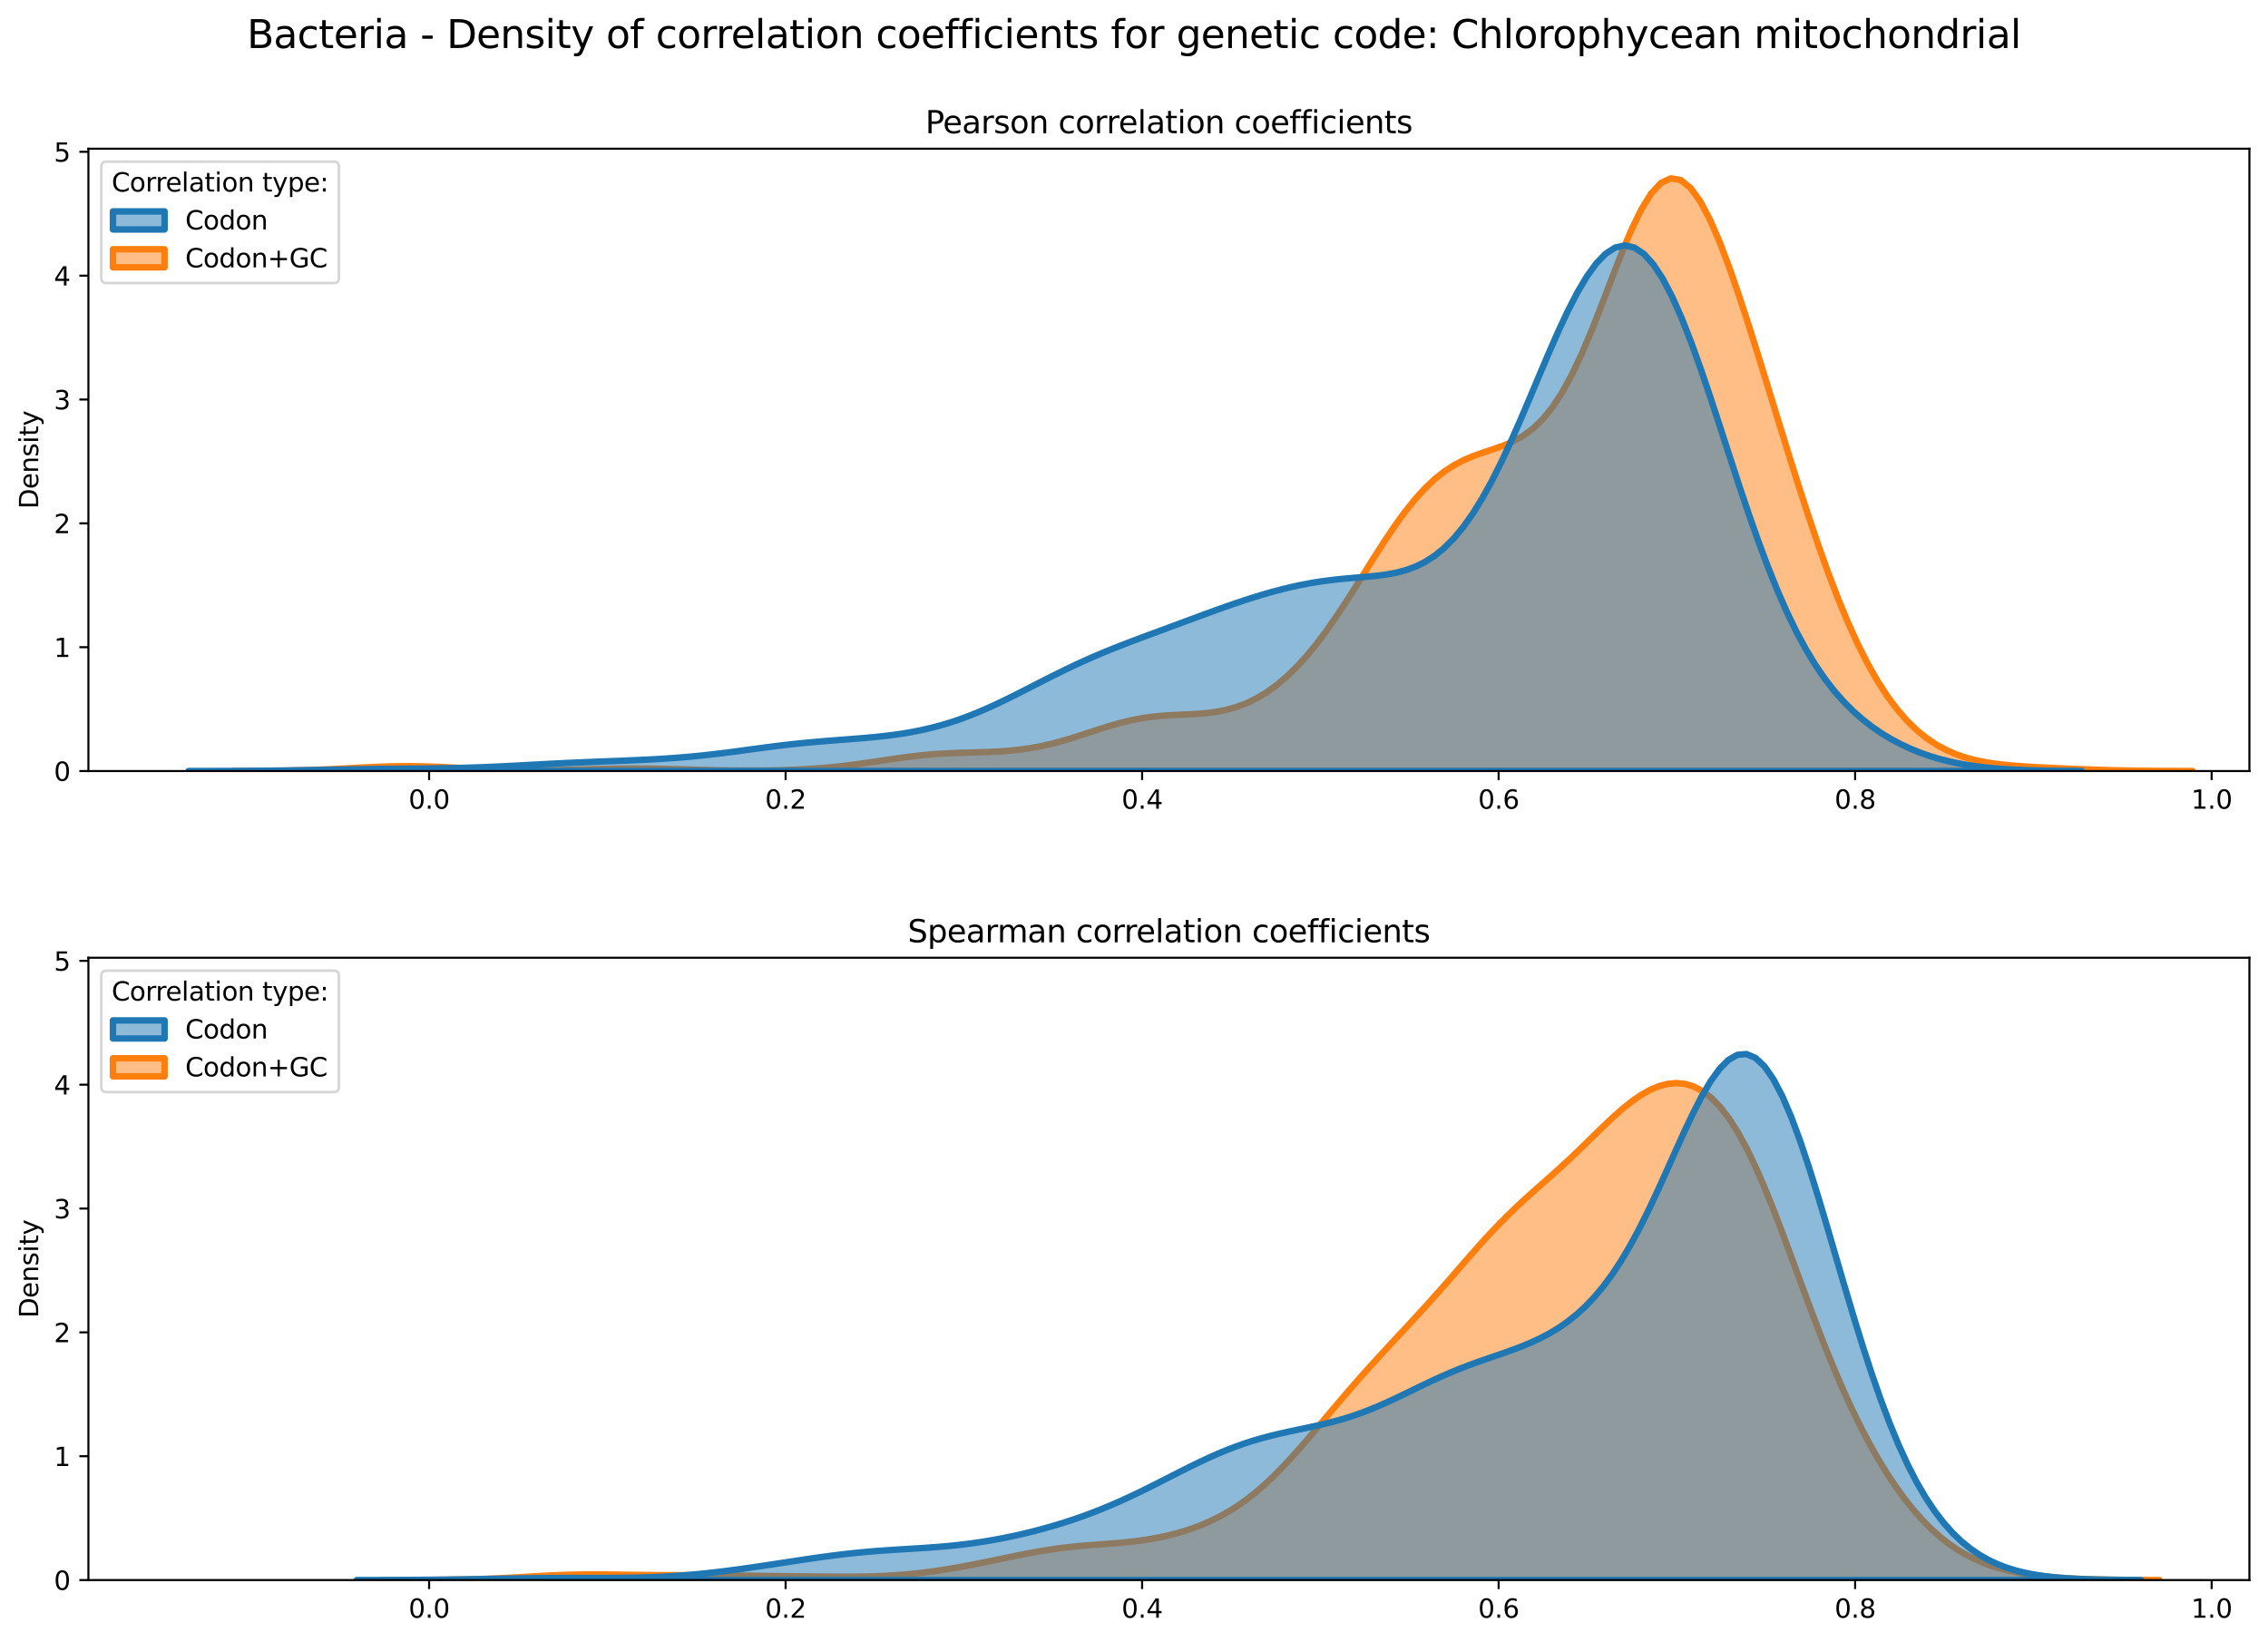 <?xml version="1.0" encoding="utf-8" standalone="no"?>
<!DOCTYPE svg PUBLIC "-//W3C//DTD SVG 1.1//EN"
  "http://www.w3.org/Graphics/SVG/1.1/DTD/svg11.dtd">
<svg xmlns:xlink="http://www.w3.org/1999/xlink" width="878.441pt" height="635.878pt" viewBox="0 0 878.441 635.878" xmlns="http://www.w3.org/2000/svg" version="1.1">
 <defs>
  <style type="text/css">*{stroke-linejoin: round; stroke-linecap: butt}</style>
 </defs>
 <g id="figure_1">
  <g id="patch_1">
   <path d="M 0 635.878 
L 878.441 635.878 
L 878.441 0 
L 0 0 
z
" style="fill: #ffffff"/>
  </g>
  <g id="axes_1">
   <g id="patch_2">
    <path d="M 34.241 298.643 
L 871.241 298.643 
L 871.241 57.6 
L 34.241 57.6 
z
" style="fill: #ffffff"/>
   </g>
   <g id="PolyCollection_1">
    <defs>
     <path id="mc168a63f81" d="M 90.494 -337.248 
L 90.494 -337.235 
L 94.307 -337.235 
L 98.119 -337.235 
L 101.932 -337.235 
L 105.745 -337.235 
L 109.558 -337.235 
L 113.37 -337.235 
L 117.183 -337.235 
L 120.996 -337.235 
L 124.808 -337.235 
L 128.621 -337.235 
L 132.434 -337.235 
L 136.247 -337.235 
L 140.059 -337.235 
L 143.872 -337.235 
L 147.685 -337.235 
L 151.497 -337.235 
L 155.31 -337.235 
L 159.123 -337.235 
L 162.935 -337.235 
L 166.748 -337.235 
L 170.561 -337.235 
L 174.374 -337.235 
L 178.186 -337.235 
L 181.999 -337.235 
L 185.812 -337.235 
L 189.624 -337.235 
L 193.437 -337.235 
L 197.25 -337.235 
L 201.063 -337.235 
L 204.875 -337.235 
L 208.688 -337.235 
L 212.501 -337.235 
L 216.313 -337.235 
L 220.126 -337.235 
L 223.939 -337.235 
L 227.752 -337.235 
L 231.564 -337.235 
L 235.377 -337.235 
L 239.19 -337.235 
L 243.002 -337.235 
L 246.815 -337.235 
L 250.628 -337.235 
L 254.44 -337.235 
L 258.253 -337.235 
L 262.066 -337.235 
L 265.879 -337.235 
L 269.691 -337.235 
L 273.504 -337.235 
L 277.317 -337.235 
L 281.129 -337.235 
L 284.942 -337.235 
L 288.755 -337.235 
L 292.568 -337.235 
L 296.38 -337.235 
L 300.193 -337.235 
L 304.006 -337.235 
L 307.818 -337.235 
L 311.631 -337.235 
L 315.444 -337.235 
L 319.256 -337.235 
L 323.069 -337.235 
L 326.882 -337.235 
L 330.695 -337.235 
L 334.507 -337.235 
L 338.32 -337.235 
L 342.133 -337.235 
L 345.945 -337.235 
L 349.758 -337.235 
L 353.571 -337.235 
L 357.384 -337.235 
L 361.196 -337.235 
L 365.009 -337.235 
L 368.822 -337.235 
L 372.634 -337.235 
L 376.447 -337.235 
L 380.26 -337.235 
L 384.073 -337.235 
L 387.885 -337.235 
L 391.698 -337.235 
L 395.511 -337.235 
L 399.323 -337.235 
L 403.136 -337.235 
L 406.949 -337.235 
L 410.761 -337.235 
L 414.574 -337.235 
L 418.387 -337.235 
L 422.2 -337.235 
L 426.012 -337.235 
L 429.825 -337.235 
L 433.638 -337.235 
L 437.45 -337.235 
L 441.263 -337.235 
L 445.076 -337.235 
L 448.889 -337.235 
L 452.701 -337.235 
L 456.514 -337.235 
L 460.327 -337.235 
L 464.139 -337.235 
L 467.952 -337.235 
L 471.765 -337.235 
L 475.577 -337.235 
L 479.39 -337.235 
L 483.203 -337.235 
L 487.016 -337.235 
L 490.828 -337.235 
L 494.641 -337.235 
L 498.454 -337.235 
L 502.266 -337.235 
L 506.079 -337.235 
L 509.892 -337.235 
L 513.705 -337.235 
L 517.517 -337.235 
L 521.33 -337.235 
L 525.143 -337.235 
L 528.955 -337.235 
L 532.768 -337.235 
L 536.581 -337.235 
L 540.394 -337.235 
L 544.206 -337.235 
L 548.019 -337.235 
L 551.832 -337.235 
L 555.644 -337.235 
L 559.457 -337.235 
L 563.27 -337.235 
L 567.082 -337.235 
L 570.895 -337.235 
L 574.708 -337.235 
L 578.521 -337.235 
L 582.333 -337.235 
L 586.146 -337.235 
L 589.959 -337.235 
L 593.771 -337.235 
L 597.584 -337.235 
L 601.397 -337.235 
L 605.21 -337.235 
L 609.022 -337.235 
L 612.835 -337.235 
L 616.648 -337.235 
L 620.46 -337.235 
L 624.273 -337.235 
L 628.086 -337.235 
L 631.898 -337.235 
L 635.711 -337.235 
L 639.524 -337.235 
L 643.337 -337.235 
L 647.149 -337.235 
L 650.962 -337.235 
L 654.775 -337.235 
L 658.587 -337.235 
L 662.4 -337.235 
L 666.213 -337.235 
L 670.026 -337.235 
L 673.838 -337.235 
L 677.651 -337.235 
L 681.464 -337.235 
L 685.276 -337.235 
L 689.089 -337.235 
L 692.902 -337.235 
L 696.715 -337.235 
L 700.527 -337.235 
L 704.34 -337.235 
L 708.153 -337.235 
L 711.965 -337.235 
L 715.778 -337.235 
L 719.591 -337.235 
L 723.403 -337.235 
L 727.216 -337.235 
L 731.029 -337.235 
L 734.842 -337.235 
L 738.654 -337.235 
L 742.467 -337.235 
L 746.28 -337.235 
L 750.092 -337.235 
L 753.905 -337.235 
L 757.718 -337.235 
L 761.531 -337.235 
L 765.343 -337.235 
L 769.156 -337.235 
L 772.969 -337.235 
L 776.781 -337.235 
L 780.594 -337.235 
L 784.407 -337.235 
L 788.219 -337.235 
L 792.032 -337.235 
L 795.845 -337.235 
L 799.658 -337.235 
L 803.47 -337.235 
L 807.283 -337.235 
L 811.096 -337.235 
L 814.908 -337.235 
L 818.721 -337.235 
L 822.534 -337.235 
L 826.347 -337.235 
L 830.159 -337.235 
L 833.972 -337.235 
L 837.785 -337.235 
L 841.597 -337.235 
L 845.41 -337.235 
L 849.223 -337.235 
L 849.223 -337.245 
L 849.223 -337.245 
L 845.41 -337.253 
L 841.597 -337.265 
L 837.785 -337.283 
L 833.972 -337.31 
L 830.159 -337.347 
L 826.347 -337.397 
L 822.534 -337.463 
L 818.721 -337.546 
L 814.908 -337.647 
L 811.096 -337.765 
L 807.283 -337.898 
L 803.47 -338.046 
L 799.658 -338.204 
L 795.845 -338.374 
L 792.032 -338.556 
L 788.219 -338.757 
L 784.407 -338.986 
L 780.594 -339.26 
L 776.781 -339.605 
L 772.969 -340.05 
L 769.156 -340.633 
L 765.343 -341.399 
L 761.531 -342.4 
L 757.718 -343.691 
L 753.905 -345.334 
L 750.092 -347.392 
L 746.28 -349.93 
L 742.467 -353.016 
L 738.654 -356.714 
L 734.842 -361.086 
L 731.029 -366.191 
L 727.216 -372.076 
L 723.403 -378.779 
L 719.591 -386.323 
L 715.778 -394.708 
L 711.965 -403.909 
L 708.153 -413.876 
L 704.34 -424.532 
L 700.527 -435.78 
L 696.715 -447.506 
L 692.902 -459.587 
L 689.089 -471.897 
L 685.276 -484.302 
L 681.464 -496.66 
L 677.651 -508.804 
L 673.838 -520.536 
L 670.026 -531.612 
L 666.213 -541.74 
L 662.4 -550.59 
L 658.587 -557.817 
L 654.775 -563.091 
L 650.962 -566.142 
L 647.149 -566.8 
L 643.337 -565.023 
L 639.524 -560.919 
L 635.711 -554.745 
L 631.898 -546.881 
L 628.086 -537.8 
L 624.273 -528.019 
L 620.46 -518.049 
L 616.648 -508.351 
L 612.835 -499.308 
L 609.022 -491.194 
L 605.21 -484.178 
L 601.397 -478.321 
L 597.584 -473.594 
L 593.771 -469.896 
L 589.959 -467.075 
L 586.146 -464.946 
L 582.333 -463.308 
L 578.521 -461.956 
L 574.708 -460.695 
L 570.895 -459.344 
L 567.082 -457.741 
L 563.27 -455.755 
L 559.457 -453.282 
L 555.644 -450.253 
L 551.832 -446.634 
L 548.019 -442.425 
L 544.206 -437.664 
L 540.394 -432.418 
L 536.581 -426.78 
L 532.768 -420.864 
L 528.955 -414.799 
L 525.143 -408.713 
L 521.33 -402.731 
L 517.517 -396.967 
L 513.705 -391.512 
L 509.892 -386.439 
L 506.079 -381.797 
L 502.266 -377.614 
L 498.454 -373.904 
L 494.641 -370.666 
L 490.828 -367.895 
L 487.016 -365.575 
L 483.203 -363.686 
L 479.39 -362.202 
L 475.577 -361.085 
L 471.765 -360.289 
L 467.952 -359.756 
L 464.139 -359.417 
L 460.327 -359.2 
L 456.514 -359.027 
L 452.701 -358.827 
L 448.889 -358.538 
L 445.076 -358.111 
L 441.263 -357.516 
L 437.45 -356.743 
L 433.638 -355.8 
L 429.825 -354.714 
L 426.012 -353.525 
L 422.2 -352.28 
L 418.387 -351.032 
L 414.574 -349.828 
L 410.761 -348.711 
L 406.949 -347.712 
L 403.136 -346.855 
L 399.323 -346.148 
L 395.511 -345.59 
L 391.698 -345.171 
L 387.885 -344.872 
L 384.073 -344.668 
L 380.26 -344.529 
L 376.447 -344.422 
L 372.634 -344.315 
L 368.822 -344.178 
L 365.009 -343.986 
L 361.196 -343.722 
L 357.384 -343.379 
L 353.571 -342.958 
L 349.758 -342.47 
L 345.945 -341.933 
L 342.133 -341.368 
L 338.32 -340.798 
L 334.507 -340.244 
L 330.695 -339.724 
L 326.882 -339.252 
L 323.069 -338.835 
L 319.256 -338.478 
L 315.444 -338.181 
L 311.631 -337.942 
L 307.818 -337.755 
L 304.006 -337.615 
L 300.193 -337.516 
L 296.38 -337.454 
L 292.568 -337.423 
L 288.755 -337.422 
L 284.942 -337.446 
L 281.129 -337.493 
L 277.317 -337.561 
L 273.504 -337.646 
L 269.691 -337.743 
L 265.879 -337.847 
L 262.066 -337.951 
L 258.253 -338.045 
L 254.44 -338.122 
L 250.628 -338.175 
L 246.815 -338.198 
L 243.002 -338.189 
L 239.19 -338.15 
L 235.377 -338.084 
L 231.564 -337.998 
L 227.752 -337.901 
L 223.939 -337.801 
L 220.126 -337.707 
L 216.313 -337.628 
L 212.501 -337.569 
L 208.688 -337.537 
L 204.875 -337.536 
L 201.063 -337.568 
L 197.25 -337.635 
L 193.437 -337.737 
L 189.624 -337.873 
L 185.812 -338.039 
L 181.999 -338.226 
L 178.186 -338.425 
L 174.374 -338.622 
L 170.561 -338.803 
L 166.748 -338.953 
L 162.935 -339.058 
L 159.123 -339.11 
L 155.31 -339.103 
L 151.497 -339.038 
L 147.685 -338.921 
L 143.872 -338.761 
L 140.059 -338.574 
L 136.247 -338.373 
L 132.434 -338.171 
L 128.621 -337.981 
L 124.808 -337.811 
L 120.996 -337.666 
L 117.183 -337.547 
L 113.37 -337.454 
L 109.558 -337.383 
L 105.745 -337.332 
L 101.932 -337.297 
L 98.119 -337.273 
L 94.307 -337.258 
L 90.494 -337.248 
z
" style="stroke: #ff7f0e; stroke-width: 2.5"/>
    </defs>
    <g clip-path="url(#p6131a3b144)">
     <use xlink:href="#mc168a63f81" x="0" y="635.878" style="fill: #ff7f0e; fill-opacity: 0.5; stroke: #ff7f0e; stroke-width: 2.5"/>
    </g>
   </g>
   <g id="PolyCollection_2">
    <defs>
     <path id="m268506fe96" d="M 73.049 -337.243 
L 73.049 -337.235 
L 76.734 -337.235 
L 80.418 -337.235 
L 84.102 -337.235 
L 87.786 -337.235 
L 91.47 -337.235 
L 95.155 -337.235 
L 98.839 -337.235 
L 102.523 -337.235 
L 106.207 -337.235 
L 109.892 -337.235 
L 113.576 -337.235 
L 117.26 -337.235 
L 120.944 -337.235 
L 124.629 -337.235 
L 128.313 -337.235 
L 131.997 -337.235 
L 135.681 -337.235 
L 139.365 -337.235 
L 143.05 -337.235 
L 146.734 -337.235 
L 150.418 -337.235 
L 154.102 -337.235 
L 157.787 -337.235 
L 161.471 -337.235 
L 165.155 -337.235 
L 168.839 -337.235 
L 172.523 -337.235 
L 176.208 -337.235 
L 179.892 -337.235 
L 183.576 -337.235 
L 187.26 -337.235 
L 190.945 -337.235 
L 194.629 -337.235 
L 198.313 -337.235 
L 201.997 -337.235 
L 205.682 -337.235 
L 209.366 -337.235 
L 213.05 -337.235 
L 216.734 -337.235 
L 220.418 -337.235 
L 224.103 -337.235 
L 227.787 -337.235 
L 231.471 -337.235 
L 235.155 -337.235 
L 238.84 -337.235 
L 242.524 -337.235 
L 246.208 -337.235 
L 249.892 -337.235 
L 253.577 -337.235 
L 257.261 -337.235 
L 260.945 -337.235 
L 264.629 -337.235 
L 268.313 -337.235 
L 271.998 -337.235 
L 275.682 -337.235 
L 279.366 -337.235 
L 283.05 -337.235 
L 286.735 -337.235 
L 290.419 -337.235 
L 294.103 -337.235 
L 297.787 -337.235 
L 301.471 -337.235 
L 305.156 -337.235 
L 308.84 -337.235 
L 312.524 -337.235 
L 316.208 -337.235 
L 319.893 -337.235 
L 323.577 -337.235 
L 327.261 -337.235 
L 330.945 -337.235 
L 334.63 -337.235 
L 338.314 -337.235 
L 341.998 -337.235 
L 345.682 -337.235 
L 349.366 -337.235 
L 353.051 -337.235 
L 356.735 -337.235 
L 360.419 -337.235 
L 364.103 -337.235 
L 367.788 -337.235 
L 371.472 -337.235 
L 375.156 -337.235 
L 378.84 -337.235 
L 382.525 -337.235 
L 386.209 -337.235 
L 389.893 -337.235 
L 393.577 -337.235 
L 397.261 -337.235 
L 400.946 -337.235 
L 404.63 -337.235 
L 408.314 -337.235 
L 411.998 -337.235 
L 415.683 -337.235 
L 419.367 -337.235 
L 423.051 -337.235 
L 426.735 -337.235 
L 430.419 -337.235 
L 434.104 -337.235 
L 437.788 -337.235 
L 441.472 -337.235 
L 445.156 -337.235 
L 448.841 -337.235 
L 452.525 -337.235 
L 456.209 -337.235 
L 459.893 -337.235 
L 463.578 -337.235 
L 467.262 -337.235 
L 470.946 -337.235 
L 474.63 -337.235 
L 478.314 -337.235 
L 481.999 -337.235 
L 485.683 -337.235 
L 489.367 -337.235 
L 493.051 -337.235 
L 496.736 -337.235 
L 500.42 -337.235 
L 504.104 -337.235 
L 507.788 -337.235 
L 511.473 -337.235 
L 515.157 -337.235 
L 518.841 -337.235 
L 522.525 -337.235 
L 526.209 -337.235 
L 529.894 -337.235 
L 533.578 -337.235 
L 537.262 -337.235 
L 540.946 -337.235 
L 544.631 -337.235 
L 548.315 -337.235 
L 551.999 -337.235 
L 555.683 -337.235 
L 559.367 -337.235 
L 563.052 -337.235 
L 566.736 -337.235 
L 570.42 -337.235 
L 574.104 -337.235 
L 577.789 -337.235 
L 581.473 -337.235 
L 585.157 -337.235 
L 588.841 -337.235 
L 592.526 -337.235 
L 596.21 -337.235 
L 599.894 -337.235 
L 603.578 -337.235 
L 607.262 -337.235 
L 610.947 -337.235 
L 614.631 -337.235 
L 618.315 -337.235 
L 621.999 -337.235 
L 625.684 -337.235 
L 629.368 -337.235 
L 633.052 -337.235 
L 636.736 -337.235 
L 640.421 -337.235 
L 644.105 -337.235 
L 647.789 -337.235 
L 651.473 -337.235 
L 655.157 -337.235 
L 658.842 -337.235 
L 662.526 -337.235 
L 666.21 -337.235 
L 669.894 -337.235 
L 673.579 -337.235 
L 677.263 -337.235 
L 680.947 -337.235 
L 684.631 -337.235 
L 688.315 -337.235 
L 692 -337.235 
L 695.684 -337.235 
L 699.368 -337.235 
L 703.052 -337.235 
L 706.737 -337.235 
L 710.421 -337.235 
L 714.105 -337.235 
L 717.789 -337.235 
L 721.474 -337.235 
L 725.158 -337.235 
L 728.842 -337.235 
L 732.526 -337.235 
L 736.21 -337.235 
L 739.895 -337.235 
L 743.579 -337.235 
L 747.263 -337.235 
L 750.947 -337.235 
L 754.632 -337.235 
L 758.316 -337.235 
L 762 -337.235 
L 765.684 -337.235 
L 769.369 -337.235 
L 773.053 -337.235 
L 776.737 -337.235 
L 780.421 -337.235 
L 784.105 -337.235 
L 787.79 -337.235 
L 791.474 -337.235 
L 795.158 -337.235 
L 798.842 -337.235 
L 802.527 -337.235 
L 806.211 -337.235 
L 806.211 -337.27 
L 806.211 -337.27 
L 802.527 -337.289 
L 798.842 -337.318 
L 795.158 -337.36 
L 791.474 -337.419 
L 787.79 -337.503 
L 784.105 -337.618 
L 780.421 -337.774 
L 776.737 -337.98 
L 773.053 -338.25 
L 769.369 -338.596 
L 765.684 -339.033 
L 762 -339.575 
L 758.316 -340.239 
L 754.632 -341.039 
L 750.947 -341.99 
L 747.263 -343.109 
L 743.579 -344.409 
L 739.895 -345.909 
L 736.21 -347.626 
L 732.526 -349.582 
L 728.842 -351.803 
L 725.158 -354.322 
L 721.474 -357.179 
L 717.789 -360.423 
L 714.105 -364.109 
L 710.421 -368.3 
L 706.737 -373.061 
L 703.052 -378.46 
L 699.368 -384.556 
L 695.684 -391.4 
L 692 -399.023 
L 688.315 -407.433 
L 684.631 -416.605 
L 680.947 -426.482 
L 677.263 -436.968 
L 673.579 -447.927 
L 669.894 -459.189 
L 666.21 -470.552 
L 662.526 -481.79 
L 658.842 -492.663 
L 655.157 -502.925 
L 651.473 -512.336 
L 647.789 -520.675 
L 644.105 -527.747 
L 640.421 -533.392 
L 636.736 -537.491 
L 633.052 -539.973 
L 629.368 -540.81 
L 625.684 -540.026 
L 621.999 -537.687 
L 618.315 -533.902 
L 614.631 -528.813 
L 610.947 -522.593 
L 607.262 -515.44 
L 603.578 -507.562 
L 599.894 -499.177 
L 596.21 -490.504 
L 592.526 -481.751 
L 588.841 -473.116 
L 585.157 -464.774 
L 581.473 -456.876 
L 577.789 -449.547 
L 574.104 -442.88 
L 570.42 -436.937 
L 566.736 -431.751 
L 563.052 -427.324 
L 559.367 -423.634 
L 555.683 -420.635 
L 551.999 -418.264 
L 548.315 -416.442 
L 544.631 -415.085 
L 540.946 -414.102 
L 537.262 -413.404 
L 533.578 -412.906 
L 529.894 -412.533 
L 526.209 -412.219 
L 522.525 -411.909 
L 518.841 -411.562 
L 515.157 -411.15 
L 511.473 -410.651 
L 507.788 -410.057 
L 504.104 -409.363 
L 500.42 -408.573 
L 496.736 -407.69 
L 493.051 -406.72 
L 489.367 -405.672 
L 485.683 -404.554 
L 481.999 -403.373 
L 478.314 -402.138 
L 474.63 -400.858 
L 470.946 -399.542 
L 467.262 -398.201 
L 463.578 -396.843 
L 459.893 -395.478 
L 456.209 -394.111 
L 452.525 -392.747 
L 448.841 -391.385 
L 445.156 -390.022 
L 441.472 -388.651 
L 437.788 -387.263 
L 434.104 -385.845 
L 430.419 -384.386 
L 426.735 -382.875 
L 423.051 -381.303 
L 419.367 -379.665 
L 415.683 -377.961 
L 411.998 -376.195 
L 408.314 -374.375 
L 404.63 -372.516 
L 400.946 -370.633 
L 397.261 -368.748 
L 393.577 -366.88 
L 389.893 -365.053 
L 386.209 -363.286 
L 382.525 -361.6 
L 378.84 -360.012 
L 375.156 -358.535 
L 371.472 -357.181 
L 367.788 -355.955 
L 364.103 -354.859 
L 360.419 -353.894 
L 356.735 -353.052 
L 353.051 -352.327 
L 349.366 -351.709 
L 345.682 -351.183 
L 341.998 -350.736 
L 338.314 -350.354 
L 334.63 -350.02 
L 330.945 -349.719 
L 327.261 -349.435 
L 323.577 -349.155 
L 319.893 -348.865 
L 316.208 -348.556 
L 312.524 -348.22 
L 308.84 -347.85 
L 305.156 -347.446 
L 301.471 -347.01 
L 297.787 -346.545 
L 294.103 -346.06 
L 290.419 -345.563 
L 286.735 -345.066 
L 283.05 -344.578 
L 279.366 -344.111 
L 275.682 -343.671 
L 271.998 -343.265 
L 268.313 -342.898 
L 264.629 -342.57 
L 260.945 -342.281 
L 257.261 -342.028 
L 253.577 -341.808 
L 249.892 -341.615 
L 246.208 -341.444 
L 242.524 -341.288 
L 238.84 -341.142 
L 235.155 -341.001 
L 231.471 -340.858 
L 227.787 -340.711 
L 224.103 -340.556 
L 220.418 -340.39 
L 216.734 -340.214 
L 213.05 -340.028 
L 209.366 -339.834 
L 205.682 -339.635 
L 201.997 -339.436 
L 198.313 -339.242 
L 194.629 -339.057 
L 190.945 -338.886 
L 187.26 -338.732 
L 183.576 -338.599 
L 179.892 -338.487 
L 176.208 -338.395 
L 172.523 -338.323 
L 168.839 -338.266 
L 165.155 -338.222 
L 161.471 -338.185 
L 157.787 -338.152 
L 154.102 -338.118 
L 150.418 -338.082 
L 146.734 -338.04 
L 143.05 -337.991 
L 139.365 -337.936 
L 135.681 -337.876 
L 131.997 -337.811 
L 128.313 -337.744 
L 124.629 -337.677 
L 120.944 -337.612 
L 117.26 -337.551 
L 113.576 -337.494 
L 109.892 -337.444 
L 106.207 -337.4 
L 102.523 -337.363 
L 98.839 -337.333 
L 95.155 -337.308 
L 91.47 -337.288 
L 87.786 -337.273 
L 84.102 -337.262 
L 80.418 -337.253 
L 76.734 -337.247 
L 73.049 -337.243 
z
" style="stroke: #1f77b4; stroke-width: 2.5"/>
    </defs>
    <g clip-path="url(#p6131a3b144)">
     <use xlink:href="#m268506fe96" x="0" y="635.878" style="fill: #1f77b4; fill-opacity: 0.5; stroke: #1f77b4; stroke-width: 2.5"/>
    </g>
   </g>
   <g id="matplotlib.axis_1">
    <g id="xtick_1">
     <g id="line2d_1">
      <defs>
       <path id="m36f75e5252" d="M 0 0 
L 0 3.5 
" style="stroke: #000000; stroke-width: 0.8"/>
      </defs>
      <g>
       <use xlink:href="#m36f75e5252" x="166.205" y="298.643" style="stroke: #000000; stroke-width: 0.8"/>
      </g>
     </g>
     <g id="text_1">
      <!-- 0.0 -->
      <g transform="translate(158.254 313.242) scale(0.1 -0.1)">
       <defs>
        <path id="DejaVuSans-30" d="M 2034 4250 
Q 1547 4250 1301 3770 
Q 1056 3291 1056 2328 
Q 1056 1369 1301 889 
Q 1547 409 2034 409 
Q 2525 409 2770 889 
Q 3016 1369 3016 2328 
Q 3016 3291 2770 3770 
Q 2525 4250 2034 4250 
z
M 2034 4750 
Q 2819 4750 3233 4129 
Q 3647 3509 3647 2328 
Q 3647 1150 3233 529 
Q 2819 -91 2034 -91 
Q 1250 -91 836 529 
Q 422 1150 422 2328 
Q 422 3509 836 4129 
Q 1250 4750 2034 4750 
z
" transform="scale(0.016)"/>
        <path id="DejaVuSans-2e" d="M 684 794 
L 1344 794 
L 1344 0 
L 684 0 
L 684 794 
z
" transform="scale(0.016)"/>
       </defs>
       <use xlink:href="#DejaVuSans-30"/>
       <use xlink:href="#DejaVuSans-2e" x="63.623"/>
       <use xlink:href="#DejaVuSans-30" x="95.41"/>
      </g>
     </g>
    </g>
    <g id="xtick_2">
     <g id="line2d_2">
      <g>
       <use xlink:href="#m36f75e5252" x="304.287" y="298.643" style="stroke: #000000; stroke-width: 0.8"/>
      </g>
     </g>
     <g id="text_2">
      <!-- 0.2 -->
      <g transform="translate(296.335 313.242) scale(0.1 -0.1)">
       <defs>
        <path id="DejaVuSans-32" d="M 1228 531 
L 3431 531 
L 3431 0 
L 469 0 
L 469 531 
Q 828 903 1448 1529 
Q 2069 2156 2228 2338 
Q 2531 2678 2651 2914 
Q 2772 3150 2772 3378 
Q 2772 3750 2511 3984 
Q 2250 4219 1831 4219 
Q 1534 4219 1204 4116 
Q 875 4013 500 3803 
L 500 4441 
Q 881 4594 1212 4672 
Q 1544 4750 1819 4750 
Q 2544 4750 2975 4387 
Q 3406 4025 3406 3419 
Q 3406 3131 3298 2873 
Q 3191 2616 2906 2266 
Q 2828 2175 2409 1742 
Q 1991 1309 1228 531 
z
" transform="scale(0.016)"/>
       </defs>
       <use xlink:href="#DejaVuSans-30"/>
       <use xlink:href="#DejaVuSans-2e" x="63.623"/>
       <use xlink:href="#DejaVuSans-32" x="95.41"/>
      </g>
     </g>
    </g>
    <g id="xtick_3">
     <g id="line2d_3">
      <g>
       <use xlink:href="#m36f75e5252" x="442.368" y="298.643" style="stroke: #000000; stroke-width: 0.8"/>
      </g>
     </g>
     <g id="text_3">
      <!-- 0.4 -->
      <g transform="translate(434.417 313.242) scale(0.1 -0.1)">
       <defs>
        <path id="DejaVuSans-34" d="M 2419 4116 
L 825 1625 
L 2419 1625 
L 2419 4116 
z
M 2253 4666 
L 3047 4666 
L 3047 1625 
L 3713 1625 
L 3713 1100 
L 3047 1100 
L 3047 0 
L 2419 0 
L 2419 1100 
L 313 1100 
L 313 1709 
L 2253 4666 
z
" transform="scale(0.016)"/>
       </defs>
       <use xlink:href="#DejaVuSans-30"/>
       <use xlink:href="#DejaVuSans-2e" x="63.623"/>
       <use xlink:href="#DejaVuSans-34" x="95.41"/>
      </g>
     </g>
    </g>
    <g id="xtick_4">
     <g id="line2d_4">
      <g>
       <use xlink:href="#m36f75e5252" x="580.45" y="298.643" style="stroke: #000000; stroke-width: 0.8"/>
      </g>
     </g>
     <g id="text_4">
      <!-- 0.6 -->
      <g transform="translate(572.498 313.242) scale(0.1 -0.1)">
       <defs>
        <path id="DejaVuSans-36" d="M 2113 2584 
Q 1688 2584 1439 2293 
Q 1191 2003 1191 1497 
Q 1191 994 1439 701 
Q 1688 409 2113 409 
Q 2538 409 2786 701 
Q 3034 994 3034 1497 
Q 3034 2003 2786 2293 
Q 2538 2584 2113 2584 
z
M 3366 4563 
L 3366 3988 
Q 3128 4100 2886 4159 
Q 2644 4219 2406 4219 
Q 1781 4219 1451 3797 
Q 1122 3375 1075 2522 
Q 1259 2794 1537 2939 
Q 1816 3084 2150 3084 
Q 2853 3084 3261 2657 
Q 3669 2231 3669 1497 
Q 3669 778 3244 343 
Q 2819 -91 2113 -91 
Q 1303 -91 875 529 
Q 447 1150 447 2328 
Q 447 3434 972 4092 
Q 1497 4750 2381 4750 
Q 2619 4750 2861 4703 
Q 3103 4656 3366 4563 
z
" transform="scale(0.016)"/>
       </defs>
       <use xlink:href="#DejaVuSans-30"/>
       <use xlink:href="#DejaVuSans-2e" x="63.623"/>
       <use xlink:href="#DejaVuSans-36" x="95.41"/>
      </g>
     </g>
    </g>
    <g id="xtick_5">
     <g id="line2d_5">
      <g>
       <use xlink:href="#m36f75e5252" x="718.531" y="298.643" style="stroke: #000000; stroke-width: 0.8"/>
      </g>
     </g>
     <g id="text_5">
      <!-- 0.8 -->
      <g transform="translate(710.58 313.242) scale(0.1 -0.1)">
       <defs>
        <path id="DejaVuSans-38" d="M 2034 2216 
Q 1584 2216 1326 1975 
Q 1069 1734 1069 1313 
Q 1069 891 1326 650 
Q 1584 409 2034 409 
Q 2484 409 2743 651 
Q 3003 894 3003 1313 
Q 3003 1734 2745 1975 
Q 2488 2216 2034 2216 
z
M 1403 2484 
Q 997 2584 770 2862 
Q 544 3141 544 3541 
Q 544 4100 942 4425 
Q 1341 4750 2034 4750 
Q 2731 4750 3128 4425 
Q 3525 4100 3525 3541 
Q 3525 3141 3298 2862 
Q 3072 2584 2669 2484 
Q 3125 2378 3379 2068 
Q 3634 1759 3634 1313 
Q 3634 634 3220 271 
Q 2806 -91 2034 -91 
Q 1263 -91 848 271 
Q 434 634 434 1313 
Q 434 1759 690 2068 
Q 947 2378 1403 2484 
z
M 1172 3481 
Q 1172 3119 1398 2916 
Q 1625 2713 2034 2713 
Q 2441 2713 2670 2916 
Q 2900 3119 2900 3481 
Q 2900 3844 2670 4047 
Q 2441 4250 2034 4250 
Q 1625 4250 1398 4047 
Q 1172 3844 1172 3481 
z
" transform="scale(0.016)"/>
       </defs>
       <use xlink:href="#DejaVuSans-30"/>
       <use xlink:href="#DejaVuSans-2e" x="63.623"/>
       <use xlink:href="#DejaVuSans-38" x="95.41"/>
      </g>
     </g>
    </g>
    <g id="xtick_6">
     <g id="line2d_6">
      <g>
       <use xlink:href="#m36f75e5252" x="856.613" y="298.643" style="stroke: #000000; stroke-width: 0.8"/>
      </g>
     </g>
     <g id="text_6">
      <!-- 1.0 -->
      <g transform="translate(848.661 313.242) scale(0.1 -0.1)">
       <defs>
        <path id="DejaVuSans-31" d="M 794 531 
L 1825 531 
L 1825 4091 
L 703 3866 
L 703 4441 
L 1819 4666 
L 2450 4666 
L 2450 531 
L 3481 531 
L 3481 0 
L 794 0 
L 794 531 
z
" transform="scale(0.016)"/>
       </defs>
       <use xlink:href="#DejaVuSans-31"/>
       <use xlink:href="#DejaVuSans-2e" x="63.623"/>
       <use xlink:href="#DejaVuSans-30" x="95.41"/>
      </g>
     </g>
    </g>
   </g>
   <g id="matplotlib.axis_2">
    <g id="ytick_1">
     <g id="line2d_7">
      <defs>
       <path id="m6785a5c896" d="M 0 0 
L -3.5 0 
" style="stroke: #000000; stroke-width: 0.8"/>
      </defs>
      <g>
       <use xlink:href="#m6785a5c896" x="34.241" y="298.643" style="stroke: #000000; stroke-width: 0.8"/>
      </g>
     </g>
     <g id="text_7">
      <!-- 0 -->
      <g transform="translate(20.878 302.443) scale(0.1 -0.1)">
       <use xlink:href="#DejaVuSans-30"/>
      </g>
     </g>
    </g>
    <g id="ytick_2">
     <g id="line2d_8">
      <g>
       <use xlink:href="#m6785a5c896" x="34.241" y="250.676" style="stroke: #000000; stroke-width: 0.8"/>
      </g>
     </g>
     <g id="text_8">
      <!-- 1 -->
      <g transform="translate(20.878 254.475) scale(0.1 -0.1)">
       <use xlink:href="#DejaVuSans-31"/>
      </g>
     </g>
    </g>
    <g id="ytick_3">
     <g id="line2d_9">
      <g>
       <use xlink:href="#m6785a5c896" x="34.241" y="202.708" style="stroke: #000000; stroke-width: 0.8"/>
      </g>
     </g>
     <g id="text_9">
      <!-- 2 -->
      <g transform="translate(20.878 206.508) scale(0.1 -0.1)">
       <use xlink:href="#DejaVuSans-32"/>
      </g>
     </g>
    </g>
    <g id="ytick_4">
     <g id="line2d_10">
      <g>
       <use xlink:href="#m6785a5c896" x="34.241" y="154.741" style="stroke: #000000; stroke-width: 0.8"/>
      </g>
     </g>
     <g id="text_10">
      <!-- 3 -->
      <g transform="translate(20.878 158.54) scale(0.1 -0.1)">
       <defs>
        <path id="DejaVuSans-33" d="M 2597 2516 
Q 3050 2419 3304 2112 
Q 3559 1806 3559 1356 
Q 3559 666 3084 287 
Q 2609 -91 1734 -91 
Q 1441 -91 1130 -33 
Q 819 25 488 141 
L 488 750 
Q 750 597 1062 519 
Q 1375 441 1716 441 
Q 2309 441 2620 675 
Q 2931 909 2931 1356 
Q 2931 1769 2642 2001 
Q 2353 2234 1838 2234 
L 1294 2234 
L 1294 2753 
L 1863 2753 
Q 2328 2753 2575 2939 
Q 2822 3125 2822 3475 
Q 2822 3834 2567 4026 
Q 2313 4219 1838 4219 
Q 1578 4219 1281 4162 
Q 984 4106 628 3988 
L 628 4550 
Q 988 4650 1302 4700 
Q 1616 4750 1894 4750 
Q 2613 4750 3031 4423 
Q 3450 4097 3450 3541 
Q 3450 3153 3228 2886 
Q 3006 2619 2597 2516 
z
" transform="scale(0.016)"/>
       </defs>
       <use xlink:href="#DejaVuSans-33"/>
      </g>
     </g>
    </g>
    <g id="ytick_5">
     <g id="line2d_11">
      <g>
       <use xlink:href="#m6785a5c896" x="34.241" y="106.773" style="stroke: #000000; stroke-width: 0.8"/>
      </g>
     </g>
     <g id="text_11">
      <!-- 4 -->
      <g transform="translate(20.878 110.572) scale(0.1 -0.1)">
       <use xlink:href="#DejaVuSans-34"/>
      </g>
     </g>
    </g>
    <g id="ytick_6">
     <g id="line2d_12">
      <g>
       <use xlink:href="#m6785a5c896" x="34.241" y="58.806" style="stroke: #000000; stroke-width: 0.8"/>
      </g>
     </g>
     <g id="text_12">
      <!-- 5 -->
      <g transform="translate(20.878 62.605) scale(0.1 -0.1)">
       <defs>
        <path id="DejaVuSans-35" d="M 691 4666 
L 3169 4666 
L 3169 4134 
L 1269 4134 
L 1269 2991 
Q 1406 3038 1543 3061 
Q 1681 3084 1819 3084 
Q 2600 3084 3056 2656 
Q 3513 2228 3513 1497 
Q 3513 744 3044 326 
Q 2575 -91 1722 -91 
Q 1428 -91 1123 -41 
Q 819 9 494 109 
L 494 744 
Q 775 591 1075 516 
Q 1375 441 1709 441 
Q 2250 441 2565 725 
Q 2881 1009 2881 1497 
Q 2881 1984 2565 2268 
Q 2250 2553 1709 2553 
Q 1456 2553 1204 2497 
Q 953 2441 691 2322 
L 691 4666 
z
" transform="scale(0.016)"/>
       </defs>
       <use xlink:href="#DejaVuSans-35"/>
      </g>
     </g>
    </g>
    <g id="text_13">
     <!-- Density -->
     <g transform="translate(14.798 197.13) rotate(-90) scale(0.1 -0.1)">
      <defs>
       <path id="DejaVuSans-44" d="M 1259 4147 
L 1259 519 
L 2022 519 
Q 2988 519 3436 956 
Q 3884 1394 3884 2338 
Q 3884 3275 3436 3711 
Q 2988 4147 2022 4147 
L 1259 4147 
z
M 628 4666 
L 1925 4666 
Q 3281 4666 3915 4102 
Q 4550 3538 4550 2338 
Q 4550 1131 3912 565 
Q 3275 0 1925 0 
L 628 0 
L 628 4666 
z
" transform="scale(0.016)"/>
       <path id="DejaVuSans-65" d="M 3597 1894 
L 3597 1613 
L 953 1613 
Q 991 1019 1311 708 
Q 1631 397 2203 397 
Q 2534 397 2845 478 
Q 3156 559 3463 722 
L 3463 178 
Q 3153 47 2828 -22 
Q 2503 -91 2169 -91 
Q 1331 -91 842 396 
Q 353 884 353 1716 
Q 353 2575 817 3079 
Q 1281 3584 2069 3584 
Q 2775 3584 3186 3129 
Q 3597 2675 3597 1894 
z
M 3022 2063 
Q 3016 2534 2758 2815 
Q 2500 3097 2075 3097 
Q 1594 3097 1305 2825 
Q 1016 2553 972 2059 
L 3022 2063 
z
" transform="scale(0.016)"/>
       <path id="DejaVuSans-6e" d="M 3513 2113 
L 3513 0 
L 2938 0 
L 2938 2094 
Q 2938 2591 2744 2837 
Q 2550 3084 2163 3084 
Q 1697 3084 1428 2787 
Q 1159 2491 1159 1978 
L 1159 0 
L 581 0 
L 581 3500 
L 1159 3500 
L 1159 2956 
Q 1366 3272 1645 3428 
Q 1925 3584 2291 3584 
Q 2894 3584 3203 3211 
Q 3513 2838 3513 2113 
z
" transform="scale(0.016)"/>
       <path id="DejaVuSans-73" d="M 2834 3397 
L 2834 2853 
Q 2591 2978 2328 3040 
Q 2066 3103 1784 3103 
Q 1356 3103 1142 2972 
Q 928 2841 928 2578 
Q 928 2378 1081 2264 
Q 1234 2150 1697 2047 
L 1894 2003 
Q 2506 1872 2764 1633 
Q 3022 1394 3022 966 
Q 3022 478 2636 193 
Q 2250 -91 1575 -91 
Q 1294 -91 989 -36 
Q 684 19 347 128 
L 347 722 
Q 666 556 975 473 
Q 1284 391 1588 391 
Q 1994 391 2212 530 
Q 2431 669 2431 922 
Q 2431 1156 2273 1281 
Q 2116 1406 1581 1522 
L 1381 1569 
Q 847 1681 609 1914 
Q 372 2147 372 2553 
Q 372 3047 722 3315 
Q 1072 3584 1716 3584 
Q 2034 3584 2315 3537 
Q 2597 3491 2834 3397 
z
" transform="scale(0.016)"/>
       <path id="DejaVuSans-69" d="M 603 3500 
L 1178 3500 
L 1178 0 
L 603 0 
L 603 3500 
z
M 603 4863 
L 1178 4863 
L 1178 4134 
L 603 4134 
L 603 4863 
z
" transform="scale(0.016)"/>
       <path id="DejaVuSans-74" d="M 1172 4494 
L 1172 3500 
L 2356 3500 
L 2356 3053 
L 1172 3053 
L 1172 1153 
Q 1172 725 1289 603 
Q 1406 481 1766 481 
L 2356 481 
L 2356 0 
L 1766 0 
Q 1100 0 847 248 
Q 594 497 594 1153 
L 594 3053 
L 172 3053 
L 172 3500 
L 594 3500 
L 594 4494 
L 1172 4494 
z
" transform="scale(0.016)"/>
       <path id="DejaVuSans-79" d="M 2059 -325 
Q 1816 -950 1584 -1140 
Q 1353 -1331 966 -1331 
L 506 -1331 
L 506 -850 
L 844 -850 
Q 1081 -850 1212 -737 
Q 1344 -625 1503 -206 
L 1606 56 
L 191 3500 
L 800 3500 
L 1894 763 
L 2988 3500 
L 3597 3500 
L 2059 -325 
z
" transform="scale(0.016)"/>
      </defs>
      <use xlink:href="#DejaVuSans-44"/>
      <use xlink:href="#DejaVuSans-65" x="77.002"/>
      <use xlink:href="#DejaVuSans-6e" x="138.525"/>
      <use xlink:href="#DejaVuSans-73" x="201.904"/>
      <use xlink:href="#DejaVuSans-69" x="254.004"/>
      <use xlink:href="#DejaVuSans-74" x="281.787"/>
      <use xlink:href="#DejaVuSans-79" x="320.996"/>
     </g>
    </g>
   </g>
   <g id="patch_3">
    <path d="M 34.241 298.643 
L 34.241 57.6 
" style="fill: none; stroke: #000000; stroke-width: 0.8; stroke-linejoin: miter; stroke-linecap: square"/>
   </g>
   <g id="patch_4">
    <path d="M 871.241 298.643 
L 871.241 57.6 
" style="fill: none; stroke: #000000; stroke-width: 0.8; stroke-linejoin: miter; stroke-linecap: square"/>
   </g>
   <g id="patch_5">
    <path d="M 34.241 298.643 
L 871.241 298.643 
" style="fill: none; stroke: #000000; stroke-width: 0.8; stroke-linejoin: miter; stroke-linecap: square"/>
   </g>
   <g id="patch_6">
    <path d="M 34.241 57.6 
L 871.241 57.6 
" style="fill: none; stroke: #000000; stroke-width: 0.8; stroke-linejoin: miter; stroke-linecap: square"/>
   </g>
   <g id="text_14">
    <!-- Pearson correlation coefficients -->
    <g transform="translate(358.408 51.6) scale(0.12 -0.12)">
     <defs>
      <path id="DejaVuSans-50" d="M 1259 4147 
L 1259 2394 
L 2053 2394 
Q 2494 2394 2734 2622 
Q 2975 2850 2975 3272 
Q 2975 3691 2734 3919 
Q 2494 4147 2053 4147 
L 1259 4147 
z
M 628 4666 
L 2053 4666 
Q 2838 4666 3239 4311 
Q 3641 3956 3641 3272 
Q 3641 2581 3239 2228 
Q 2838 1875 2053 1875 
L 1259 1875 
L 1259 0 
L 628 0 
L 628 4666 
z
" transform="scale(0.016)"/>
      <path id="DejaVuSans-61" d="M 2194 1759 
Q 1497 1759 1228 1600 
Q 959 1441 959 1056 
Q 959 750 1161 570 
Q 1363 391 1709 391 
Q 2188 391 2477 730 
Q 2766 1069 2766 1631 
L 2766 1759 
L 2194 1759 
z
M 3341 1997 
L 3341 0 
L 2766 0 
L 2766 531 
Q 2569 213 2275 61 
Q 1981 -91 1556 -91 
Q 1019 -91 701 211 
Q 384 513 384 1019 
Q 384 1609 779 1909 
Q 1175 2209 1959 2209 
L 2766 2209 
L 2766 2266 
Q 2766 2663 2505 2880 
Q 2244 3097 1772 3097 
Q 1472 3097 1187 3025 
Q 903 2953 641 2809 
L 641 3341 
Q 956 3463 1253 3523 
Q 1550 3584 1831 3584 
Q 2591 3584 2966 3190 
Q 3341 2797 3341 1997 
z
" transform="scale(0.016)"/>
      <path id="DejaVuSans-72" d="M 2631 2963 
Q 2534 3019 2420 3045 
Q 2306 3072 2169 3072 
Q 1681 3072 1420 2755 
Q 1159 2438 1159 1844 
L 1159 0 
L 581 0 
L 581 3500 
L 1159 3500 
L 1159 2956 
Q 1341 3275 1631 3429 
Q 1922 3584 2338 3584 
Q 2397 3584 2469 3576 
Q 2541 3569 2628 3553 
L 2631 2963 
z
" transform="scale(0.016)"/>
      <path id="DejaVuSans-6f" d="M 1959 3097 
Q 1497 3097 1228 2736 
Q 959 2375 959 1747 
Q 959 1119 1226 758 
Q 1494 397 1959 397 
Q 2419 397 2687 759 
Q 2956 1122 2956 1747 
Q 2956 2369 2687 2733 
Q 2419 3097 1959 3097 
z
M 1959 3584 
Q 2709 3584 3137 3096 
Q 3566 2609 3566 1747 
Q 3566 888 3137 398 
Q 2709 -91 1959 -91 
Q 1206 -91 779 398 
Q 353 888 353 1747 
Q 353 2609 779 3096 
Q 1206 3584 1959 3584 
z
" transform="scale(0.016)"/>
      <path id="DejaVuSans-20" transform="scale(0.016)"/>
      <path id="DejaVuSans-63" d="M 3122 3366 
L 3122 2828 
Q 2878 2963 2633 3030 
Q 2388 3097 2138 3097 
Q 1578 3097 1268 2742 
Q 959 2388 959 1747 
Q 959 1106 1268 751 
Q 1578 397 2138 397 
Q 2388 397 2633 464 
Q 2878 531 3122 666 
L 3122 134 
Q 2881 22 2623 -34 
Q 2366 -91 2075 -91 
Q 1284 -91 818 406 
Q 353 903 353 1747 
Q 353 2603 823 3093 
Q 1294 3584 2113 3584 
Q 2378 3584 2631 3529 
Q 2884 3475 3122 3366 
z
" transform="scale(0.016)"/>
      <path id="DejaVuSans-6c" d="M 603 4863 
L 1178 4863 
L 1178 0 
L 603 0 
L 603 4863 
z
" transform="scale(0.016)"/>
      <path id="DejaVuSans-66" d="M 2375 4863 
L 2375 4384 
L 1825 4384 
Q 1516 4384 1395 4259 
Q 1275 4134 1275 3809 
L 1275 3500 
L 2222 3500 
L 2222 3053 
L 1275 3053 
L 1275 0 
L 697 0 
L 697 3053 
L 147 3053 
L 147 3500 
L 697 3500 
L 697 3744 
Q 697 4328 969 4595 
Q 1241 4863 1831 4863 
L 2375 4863 
z
" transform="scale(0.016)"/>
     </defs>
     <use xlink:href="#DejaVuSans-50"/>
     <use xlink:href="#DejaVuSans-65" x="56.678"/>
     <use xlink:href="#DejaVuSans-61" x="118.201"/>
     <use xlink:href="#DejaVuSans-72" x="179.48"/>
     <use xlink:href="#DejaVuSans-73" x="220.594"/>
     <use xlink:href="#DejaVuSans-6f" x="272.693"/>
     <use xlink:href="#DejaVuSans-6e" x="333.875"/>
     <use xlink:href="#DejaVuSans-20" x="397.254"/>
     <use xlink:href="#DejaVuSans-63" x="429.041"/>
     <use xlink:href="#DejaVuSans-6f" x="484.021"/>
     <use xlink:href="#DejaVuSans-72" x="545.203"/>
     <use xlink:href="#DejaVuSans-72" x="584.566"/>
     <use xlink:href="#DejaVuSans-65" x="623.43"/>
     <use xlink:href="#DejaVuSans-6c" x="684.953"/>
     <use xlink:href="#DejaVuSans-61" x="712.736"/>
     <use xlink:href="#DejaVuSans-74" x="774.016"/>
     <use xlink:href="#DejaVuSans-69" x="813.225"/>
     <use xlink:href="#DejaVuSans-6f" x="841.008"/>
     <use xlink:href="#DejaVuSans-6e" x="902.189"/>
     <use xlink:href="#DejaVuSans-20" x="965.568"/>
     <use xlink:href="#DejaVuSans-63" x="997.355"/>
     <use xlink:href="#DejaVuSans-6f" x="1052.336"/>
     <use xlink:href="#DejaVuSans-65" x="1113.518"/>
     <use xlink:href="#DejaVuSans-66" x="1175.041"/>
     <use xlink:href="#DejaVuSans-66" x="1210.246"/>
     <use xlink:href="#DejaVuSans-69" x="1245.451"/>
     <use xlink:href="#DejaVuSans-63" x="1273.234"/>
     <use xlink:href="#DejaVuSans-69" x="1328.215"/>
     <use xlink:href="#DejaVuSans-65" x="1355.998"/>
     <use xlink:href="#DejaVuSans-6e" x="1417.521"/>
     <use xlink:href="#DejaVuSans-74" x="1480.9"/>
     <use xlink:href="#DejaVuSans-73" x="1520.109"/>
    </g>
   </g>
   <g id="legend_1">
    <g id="patch_7">
     <path d="M 41.241 109.634 
L 129.266 109.634 
Q 131.266 109.634 131.266 107.634 
L 131.266 64.6 
Q 131.266 62.6 129.266 62.6 
L 41.241 62.6 
Q 39.241 62.6 39.241 64.6 
L 39.241 107.634 
Q 39.241 109.634 41.241 109.634 
z
" style="fill: #ffffff; opacity: 0.8; stroke: #cccccc; stroke-linejoin: miter"/>
    </g>
    <g id="text_15">
     <!-- Correlation type: -->
     <g transform="translate(43.241 74.198) scale(0.1 -0.1)">
      <defs>
       <path id="DejaVuSans-43" d="M 4122 4306 
L 4122 3641 
Q 3803 3938 3442 4084 
Q 3081 4231 2675 4231 
Q 1875 4231 1450 3742 
Q 1025 3253 1025 2328 
Q 1025 1406 1450 917 
Q 1875 428 2675 428 
Q 3081 428 3442 575 
Q 3803 722 4122 1019 
L 4122 359 
Q 3791 134 3420 21 
Q 3050 -91 2638 -91 
Q 1578 -91 968 557 
Q 359 1206 359 2328 
Q 359 3453 968 4101 
Q 1578 4750 2638 4750 
Q 3056 4750 3426 4639 
Q 3797 4528 4122 4306 
z
" transform="scale(0.016)"/>
       <path id="DejaVuSans-70" d="M 1159 525 
L 1159 -1331 
L 581 -1331 
L 581 3500 
L 1159 3500 
L 1159 2969 
Q 1341 3281 1617 3432 
Q 1894 3584 2278 3584 
Q 2916 3584 3314 3078 
Q 3713 2572 3713 1747 
Q 3713 922 3314 415 
Q 2916 -91 2278 -91 
Q 1894 -91 1617 61 
Q 1341 213 1159 525 
z
M 3116 1747 
Q 3116 2381 2855 2742 
Q 2594 3103 2138 3103 
Q 1681 3103 1420 2742 
Q 1159 2381 1159 1747 
Q 1159 1113 1420 752 
Q 1681 391 2138 391 
Q 2594 391 2855 752 
Q 3116 1113 3116 1747 
z
" transform="scale(0.016)"/>
       <path id="DejaVuSans-3a" d="M 750 794 
L 1409 794 
L 1409 0 
L 750 0 
L 750 794 
z
M 750 3309 
L 1409 3309 
L 1409 2516 
L 750 2516 
L 750 3309 
z
" transform="scale(0.016)"/>
      </defs>
      <use xlink:href="#DejaVuSans-43"/>
      <use xlink:href="#DejaVuSans-6f" x="69.824"/>
      <use xlink:href="#DejaVuSans-72" x="131.006"/>
      <use xlink:href="#DejaVuSans-72" x="170.369"/>
      <use xlink:href="#DejaVuSans-65" x="209.232"/>
      <use xlink:href="#DejaVuSans-6c" x="270.756"/>
      <use xlink:href="#DejaVuSans-61" x="298.539"/>
      <use xlink:href="#DejaVuSans-74" x="359.818"/>
      <use xlink:href="#DejaVuSans-69" x="399.027"/>
      <use xlink:href="#DejaVuSans-6f" x="426.811"/>
      <use xlink:href="#DejaVuSans-6e" x="487.992"/>
      <use xlink:href="#DejaVuSans-20" x="551.371"/>
      <use xlink:href="#DejaVuSans-74" x="583.158"/>
      <use xlink:href="#DejaVuSans-79" x="622.367"/>
      <use xlink:href="#DejaVuSans-70" x="681.547"/>
      <use xlink:href="#DejaVuSans-65" x="745.023"/>
      <use xlink:href="#DejaVuSans-3a" x="806.547"/>
     </g>
    </g>
    <g id="patch_8">
     <path d="M 43.745 88.877 
L 63.745 88.877 
L 63.745 81.877 
L 43.745 81.877 
z
" style="fill: #1f77b4; fill-opacity: 0.5; stroke: #1f77b4; stroke-width: 2.5; stroke-linejoin: miter"/>
    </g>
    <g id="text_16">
     <!-- Codon -->
     <g transform="translate(71.745 88.877) scale(0.1 -0.1)">
      <defs>
       <path id="DejaVuSans-64" d="M 2906 2969 
L 2906 4863 
L 3481 4863 
L 3481 0 
L 2906 0 
L 2906 525 
Q 2725 213 2448 61 
Q 2172 -91 1784 -91 
Q 1150 -91 751 415 
Q 353 922 353 1747 
Q 353 2572 751 3078 
Q 1150 3584 1784 3584 
Q 2172 3584 2448 3432 
Q 2725 3281 2906 2969 
z
M 947 1747 
Q 947 1113 1208 752 
Q 1469 391 1925 391 
Q 2381 391 2643 752 
Q 2906 1113 2906 1747 
Q 2906 2381 2643 2742 
Q 2381 3103 1925 3103 
Q 1469 3103 1208 2742 
Q 947 2381 947 1747 
z
" transform="scale(0.016)"/>
      </defs>
      <use xlink:href="#DejaVuSans-43"/>
      <use xlink:href="#DejaVuSans-6f" x="69.824"/>
      <use xlink:href="#DejaVuSans-64" x="131.006"/>
      <use xlink:href="#DejaVuSans-6f" x="194.482"/>
      <use xlink:href="#DejaVuSans-6e" x="255.664"/>
     </g>
    </g>
    <g id="patch_9">
     <path d="M 43.745 103.555 
L 63.745 103.555 
L 63.745 96.555 
L 43.745 96.555 
z
" style="fill: #ff7f0e; fill-opacity: 0.5; stroke: #ff7f0e; stroke-width: 2.5; stroke-linejoin: miter"/>
    </g>
    <g id="text_17">
     <!-- Codon+GC -->
     <g transform="translate(71.745 103.555) scale(0.1 -0.1)">
      <defs>
       <path id="DejaVuSans-2b" d="M 2944 4013 
L 2944 2272 
L 4684 2272 
L 4684 1741 
L 2944 1741 
L 2944 0 
L 2419 0 
L 2419 1741 
L 678 1741 
L 678 2272 
L 2419 2272 
L 2419 4013 
L 2944 4013 
z
" transform="scale(0.016)"/>
       <path id="DejaVuSans-47" d="M 3809 666 
L 3809 1919 
L 2778 1919 
L 2778 2438 
L 4434 2438 
L 4434 434 
Q 4069 175 3628 42 
Q 3188 -91 2688 -91 
Q 1594 -91 976 548 
Q 359 1188 359 2328 
Q 359 3472 976 4111 
Q 1594 4750 2688 4750 
Q 3144 4750 3555 4637 
Q 3966 4525 4313 4306 
L 4313 3634 
Q 3963 3931 3569 4081 
Q 3175 4231 2741 4231 
Q 1884 4231 1454 3753 
Q 1025 3275 1025 2328 
Q 1025 1384 1454 906 
Q 1884 428 2741 428 
Q 3075 428 3337 486 
Q 3600 544 3809 666 
z
" transform="scale(0.016)"/>
      </defs>
      <use xlink:href="#DejaVuSans-43"/>
      <use xlink:href="#DejaVuSans-6f" x="69.824"/>
      <use xlink:href="#DejaVuSans-64" x="131.006"/>
      <use xlink:href="#DejaVuSans-6f" x="194.482"/>
      <use xlink:href="#DejaVuSans-6e" x="255.664"/>
      <use xlink:href="#DejaVuSans-2b" x="319.043"/>
      <use xlink:href="#DejaVuSans-47" x="402.832"/>
      <use xlink:href="#DejaVuSans-43" x="480.322"/>
     </g>
    </g>
   </g>
  </g>
  <g id="axes_2">
   <g id="patch_10">
    <path d="M 34.241 612 
L 871.241 612 
L 871.241 370.957 
L 34.241 370.957 
z
" style="fill: #ffffff"/>
   </g>
   <g id="PolyCollection_3">
    <defs>
     <path id="m77a51ee2ad" d="M 159.418 -23.896 
L 159.418 -23.878 
L 162.819 -23.878 
L 166.221 -23.878 
L 169.622 -23.878 
L 173.024 -23.878 
L 176.426 -23.878 
L 179.827 -23.878 
L 183.229 -23.878 
L 186.63 -23.878 
L 190.032 -23.878 
L 193.433 -23.878 
L 196.835 -23.878 
L 200.237 -23.878 
L 203.638 -23.878 
L 207.04 -23.878 
L 210.441 -23.878 
L 213.843 -23.878 
L 217.245 -23.878 
L 220.646 -23.878 
L 224.048 -23.878 
L 227.449 -23.878 
L 230.851 -23.878 
L 234.253 -23.878 
L 237.654 -23.878 
L 241.056 -23.878 
L 244.457 -23.878 
L 247.859 -23.878 
L 251.261 -23.878 
L 254.662 -23.878 
L 258.064 -23.878 
L 261.465 -23.878 
L 264.867 -23.878 
L 268.269 -23.878 
L 271.67 -23.878 
L 275.072 -23.878 
L 278.473 -23.878 
L 281.875 -23.878 
L 285.277 -23.878 
L 288.678 -23.878 
L 292.08 -23.878 
L 295.481 -23.878 
L 298.883 -23.878 
L 302.285 -23.878 
L 305.686 -23.878 
L 309.088 -23.878 
L 312.489 -23.878 
L 315.891 -23.878 
L 319.292 -23.878 
L 322.694 -23.878 
L 326.096 -23.878 
L 329.497 -23.878 
L 332.899 -23.878 
L 336.3 -23.878 
L 339.702 -23.878 
L 343.104 -23.878 
L 346.505 -23.878 
L 349.907 -23.878 
L 353.308 -23.878 
L 356.71 -23.878 
L 360.112 -23.878 
L 363.513 -23.878 
L 366.915 -23.878 
L 370.316 -23.878 
L 373.718 -23.878 
L 377.12 -23.878 
L 380.521 -23.878 
L 383.923 -23.878 
L 387.324 -23.878 
L 390.726 -23.878 
L 394.128 -23.878 
L 397.529 -23.878 
L 400.931 -23.878 
L 404.332 -23.878 
L 407.734 -23.878 
L 411.136 -23.878 
L 414.537 -23.878 
L 417.939 -23.878 
L 421.34 -23.878 
L 424.742 -23.878 
L 428.144 -23.878 
L 431.545 -23.878 
L 434.947 -23.878 
L 438.348 -23.878 
L 441.75 -23.878 
L 445.151 -23.878 
L 448.553 -23.878 
L 451.955 -23.878 
L 455.356 -23.878 
L 458.758 -23.878 
L 462.159 -23.878 
L 465.561 -23.878 
L 468.963 -23.878 
L 472.364 -23.878 
L 475.766 -23.878 
L 479.167 -23.878 
L 482.569 -23.878 
L 485.971 -23.878 
L 489.372 -23.878 
L 492.774 -23.878 
L 496.175 -23.878 
L 499.577 -23.878 
L 502.979 -23.878 
L 506.38 -23.878 
L 509.782 -23.878 
L 513.183 -23.878 
L 516.585 -23.878 
L 519.987 -23.878 
L 523.388 -23.878 
L 526.79 -23.878 
L 530.191 -23.878 
L 533.593 -23.878 
L 536.995 -23.878 
L 540.396 -23.878 
L 543.798 -23.878 
L 547.199 -23.878 
L 550.601 -23.878 
L 554.003 -23.878 
L 557.404 -23.878 
L 560.806 -23.878 
L 564.207 -23.878 
L 567.609 -23.878 
L 571.01 -23.878 
L 574.412 -23.878 
L 577.814 -23.878 
L 581.215 -23.878 
L 584.617 -23.878 
L 588.018 -23.878 
L 591.42 -23.878 
L 594.822 -23.878 
L 598.223 -23.878 
L 601.625 -23.878 
L 605.026 -23.878 
L 608.428 -23.878 
L 611.83 -23.878 
L 615.231 -23.878 
L 618.633 -23.878 
L 622.034 -23.878 
L 625.436 -23.878 
L 628.838 -23.878 
L 632.239 -23.878 
L 635.641 -23.878 
L 639.042 -23.878 
L 642.444 -23.878 
L 645.846 -23.878 
L 649.247 -23.878 
L 652.649 -23.878 
L 656.05 -23.878 
L 659.452 -23.878 
L 662.854 -23.878 
L 666.255 -23.878 
L 669.657 -23.878 
L 673.058 -23.878 
L 676.46 -23.878 
L 679.861 -23.878 
L 683.263 -23.878 
L 686.665 -23.878 
L 690.066 -23.878 
L 693.468 -23.878 
L 696.869 -23.878 
L 700.271 -23.878 
L 703.673 -23.878 
L 707.074 -23.878 
L 710.476 -23.878 
L 713.877 -23.878 
L 717.279 -23.878 
L 720.681 -23.878 
L 724.082 -23.878 
L 727.484 -23.878 
L 730.885 -23.878 
L 734.287 -23.878 
L 737.689 -23.878 
L 741.09 -23.878 
L 744.492 -23.878 
L 747.893 -23.878 
L 751.295 -23.878 
L 754.697 -23.878 
L 758.098 -23.878 
L 761.5 -23.878 
L 764.901 -23.878 
L 768.303 -23.878 
L 771.705 -23.878 
L 775.106 -23.878 
L 778.508 -23.878 
L 781.909 -23.878 
L 785.311 -23.878 
L 788.713 -23.878 
L 792.114 -23.878 
L 795.516 -23.878 
L 798.917 -23.878 
L 802.319 -23.878 
L 805.72 -23.878 
L 809.122 -23.878 
L 812.524 -23.878 
L 815.925 -23.878 
L 819.327 -23.878 
L 822.728 -23.878 
L 826.13 -23.878 
L 829.532 -23.878 
L 832.933 -23.878 
L 836.335 -23.878 
L 836.335 -23.89 
L 836.335 -23.89 
L 832.933 -23.897 
L 829.532 -23.909 
L 826.13 -23.926 
L 822.728 -23.951 
L 819.327 -23.987 
L 815.925 -24.037 
L 812.524 -24.105 
L 809.122 -24.197 
L 805.72 -24.318 
L 802.319 -24.475 
L 798.917 -24.675 
L 795.516 -24.927 
L 792.114 -25.241 
L 788.713 -25.629 
L 785.311 -26.105 
L 781.909 -26.687 
L 778.508 -27.392 
L 775.106 -28.246 
L 771.705 -29.272 
L 768.303 -30.5 
L 764.901 -31.961 
L 761.5 -33.685 
L 758.098 -35.704 
L 754.697 -38.047 
L 751.295 -40.739 
L 747.893 -43.801 
L 744.492 -47.252 
L 741.09 -51.104 
L 737.689 -55.366 
L 734.287 -60.049 
L 730.885 -65.162 
L 727.484 -70.714 
L 724.082 -76.72 
L 720.681 -83.193 
L 717.279 -90.143 
L 713.877 -97.572 
L 710.476 -105.47 
L 707.074 -113.807 
L 703.673 -122.526 
L 700.271 -131.542 
L 696.869 -140.743 
L 693.468 -149.987 
L 690.066 -159.115 
L 686.665 -167.959 
L 683.263 -176.352 
L 679.861 -184.138 
L 676.46 -191.189 
L 673.058 -197.407 
L 669.657 -202.731 
L 666.255 -207.135 
L 662.854 -210.628 
L 659.452 -213.244 
L 656.05 -215.033 
L 652.649 -216.057 
L 649.247 -216.376 
L 645.846 -216.053 
L 642.444 -215.142 
L 639.042 -213.698 
L 635.641 -211.775 
L 632.239 -209.434 
L 628.838 -206.739 
L 625.436 -203.766 
L 622.034 -200.594 
L 618.633 -197.304 
L 615.231 -193.973 
L 611.83 -190.663 
L 608.428 -187.419 
L 605.026 -184.261 
L 601.625 -181.187 
L 598.223 -178.17 
L 594.822 -175.167 
L 591.42 -172.128 
L 588.018 -169.005 
L 584.617 -165.755 
L 581.215 -162.357 
L 577.814 -158.804 
L 574.412 -155.11 
L 571.01 -151.305 
L 567.609 -147.426 
L 564.207 -143.516 
L 560.806 -139.612 
L 557.404 -135.744 
L 554.003 -131.93 
L 550.601 -128.174 
L 547.199 -124.472 
L 543.798 -120.807 
L 540.396 -117.159 
L 536.995 -113.502 
L 533.593 -109.813 
L 530.191 -106.072 
L 526.79 -102.264 
L 523.388 -98.383 
L 519.987 -94.431 
L 516.585 -90.423 
L 513.183 -86.383 
L 509.782 -82.344 
L 506.38 -78.345 
L 502.979 -74.43 
L 499.577 -70.645 
L 496.175 -67.03 
L 492.774 -63.624 
L 489.372 -60.453 
L 485.971 -57.537 
L 482.569 -54.885 
L 479.167 -52.495 
L 475.766 -50.361 
L 472.364 -48.465 
L 468.963 -46.79 
L 465.561 -45.315 
L 462.159 -44.02 
L 458.758 -42.887 
L 455.356 -41.9 
L 451.955 -41.046 
L 448.553 -40.315 
L 445.151 -39.698 
L 441.75 -39.183 
L 438.348 -38.759 
L 434.947 -38.409 
L 431.545 -38.115 
L 428.144 -37.854 
L 424.742 -37.603 
L 421.34 -37.34 
L 417.939 -37.044 
L 414.537 -36.7 
L 411.136 -36.298 
L 407.734 -35.832 
L 404.332 -35.304 
L 400.931 -34.719 
L 397.529 -34.087 
L 394.128 -33.418 
L 390.726 -32.725 
L 387.324 -32.02 
L 383.923 -31.314 
L 380.521 -30.618 
L 377.12 -29.941 
L 373.718 -29.29 
L 370.316 -28.673 
L 366.915 -28.097 
L 363.513 -27.565 
L 360.112 -27.084 
L 356.71 -26.656 
L 353.308 -26.285 
L 349.907 -25.973 
L 346.505 -25.718 
L 343.104 -25.519 
L 339.702 -25.373 
L 336.3 -25.274 
L 332.899 -25.214 
L 329.497 -25.186 
L 326.096 -25.183 
L 322.694 -25.196 
L 319.292 -25.219 
L 315.891 -25.249 
L 312.489 -25.283 
L 309.088 -25.318 
L 305.686 -25.356 
L 302.285 -25.397 
L 298.883 -25.44 
L 295.481 -25.486 
L 292.08 -25.534 
L 288.678 -25.582 
L 285.277 -25.628 
L 281.875 -25.67 
L 278.473 -25.705 
L 275.072 -25.732 
L 271.67 -25.751 
L 268.269 -25.762 
L 264.867 -25.769 
L 261.465 -25.775 
L 258.064 -25.784 
L 254.662 -25.8 
L 251.261 -25.824 
L 247.859 -25.859 
L 244.457 -25.903 
L 241.056 -25.951 
L 237.654 -25.998 
L 234.253 -26.036 
L 230.851 -26.056 
L 227.449 -26.05 
L 224.048 -26.011 
L 220.646 -25.937 
L 217.245 -25.826 
L 213.843 -25.683 
L 210.441 -25.513 
L 207.04 -25.325 
L 203.638 -25.128 
L 200.237 -24.931 
L 196.835 -24.743 
L 193.433 -24.571 
L 190.032 -24.419 
L 186.63 -24.29 
L 183.229 -24.183 
L 179.827 -24.098 
L 176.426 -24.033 
L 173.024 -23.984 
L 169.622 -23.949 
L 166.221 -23.924 
L 162.819 -23.907 
L 159.418 -23.896 
z
" style="stroke: #ff7f0e; stroke-width: 2.5"/>
    </defs>
    <g clip-path="url(#p51f0659059)">
     <use xlink:href="#m77a51ee2ad" x="0" y="635.878" style="fill: #ff7f0e; fill-opacity: 0.5; stroke: #ff7f0e; stroke-width: 2.5"/>
    </g>
   </g>
   <g id="PolyCollection_4">
    <defs>
     <path id="mc4d7f77404" d="M 138.219 -23.887 
L 138.219 -23.878 
L 141.692 -23.878 
L 145.164 -23.878 
L 148.636 -23.878 
L 152.108 -23.878 
L 155.581 -23.878 
L 159.053 -23.878 
L 162.525 -23.878 
L 165.998 -23.878 
L 169.47 -23.878 
L 172.942 -23.878 
L 176.415 -23.878 
L 179.887 -23.878 
L 183.359 -23.878 
L 186.832 -23.878 
L 190.304 -23.878 
L 193.776 -23.878 
L 197.249 -23.878 
L 200.721 -23.878 
L 204.193 -23.878 
L 207.665 -23.878 
L 211.138 -23.878 
L 214.61 -23.878 
L 218.082 -23.878 
L 221.555 -23.878 
L 225.027 -23.878 
L 228.499 -23.878 
L 231.972 -23.878 
L 235.444 -23.878 
L 238.916 -23.878 
L 242.389 -23.878 
L 245.861 -23.878 
L 249.333 -23.878 
L 252.805 -23.878 
L 256.278 -23.878 
L 259.75 -23.878 
L 263.222 -23.878 
L 266.695 -23.878 
L 270.167 -23.878 
L 273.639 -23.878 
L 277.112 -23.878 
L 280.584 -23.878 
L 284.056 -23.878 
L 287.529 -23.878 
L 291.001 -23.878 
L 294.473 -23.878 
L 297.946 -23.878 
L 301.418 -23.878 
L 304.89 -23.878 
L 308.362 -23.878 
L 311.835 -23.878 
L 315.307 -23.878 
L 318.779 -23.878 
L 322.252 -23.878 
L 325.724 -23.878 
L 329.196 -23.878 
L 332.669 -23.878 
L 336.141 -23.878 
L 339.613 -23.878 
L 343.086 -23.878 
L 346.558 -23.878 
L 350.03 -23.878 
L 353.502 -23.878 
L 356.975 -23.878 
L 360.447 -23.878 
L 363.919 -23.878 
L 367.392 -23.878 
L 370.864 -23.878 
L 374.336 -23.878 
L 377.809 -23.878 
L 381.281 -23.878 
L 384.753 -23.878 
L 388.226 -23.878 
L 391.698 -23.878 
L 395.17 -23.878 
L 398.642 -23.878 
L 402.115 -23.878 
L 405.587 -23.878 
L 409.059 -23.878 
L 412.532 -23.878 
L 416.004 -23.878 
L 419.476 -23.878 
L 422.949 -23.878 
L 426.421 -23.878 
L 429.893 -23.878 
L 433.366 -23.878 
L 436.838 -23.878 
L 440.31 -23.878 
L 443.783 -23.878 
L 447.255 -23.878 
L 450.727 -23.878 
L 454.199 -23.878 
L 457.672 -23.878 
L 461.144 -23.878 
L 464.616 -23.878 
L 468.089 -23.878 
L 471.561 -23.878 
L 475.033 -23.878 
L 478.506 -23.878 
L 481.978 -23.878 
L 485.45 -23.878 
L 488.923 -23.878 
L 492.395 -23.878 
L 495.867 -23.878 
L 499.339 -23.878 
L 502.812 -23.878 
L 506.284 -23.878 
L 509.756 -23.878 
L 513.229 -23.878 
L 516.701 -23.878 
L 520.173 -23.878 
L 523.646 -23.878 
L 527.118 -23.878 
L 530.59 -23.878 
L 534.063 -23.878 
L 537.535 -23.878 
L 541.007 -23.878 
L 544.48 -23.878 
L 547.952 -23.878 
L 551.424 -23.878 
L 554.896 -23.878 
L 558.369 -23.878 
L 561.841 -23.878 
L 565.313 -23.878 
L 568.786 -23.878 
L 572.258 -23.878 
L 575.73 -23.878 
L 579.203 -23.878 
L 582.675 -23.878 
L 586.147 -23.878 
L 589.62 -23.878 
L 593.092 -23.878 
L 596.564 -23.878 
L 600.036 -23.878 
L 603.509 -23.878 
L 606.981 -23.878 
L 610.453 -23.878 
L 613.926 -23.878 
L 617.398 -23.878 
L 620.87 -23.878 
L 624.343 -23.878 
L 627.815 -23.878 
L 631.287 -23.878 
L 634.76 -23.878 
L 638.232 -23.878 
L 641.704 -23.878 
L 645.176 -23.878 
L 648.649 -23.878 
L 652.121 -23.878 
L 655.593 -23.878 
L 659.066 -23.878 
L 662.538 -23.878 
L 666.01 -23.878 
L 669.483 -23.878 
L 672.955 -23.878 
L 676.427 -23.878 
L 679.9 -23.878 
L 683.372 -23.878 
L 686.844 -23.878 
L 690.317 -23.878 
L 693.789 -23.878 
L 697.261 -23.878 
L 700.733 -23.878 
L 704.206 -23.878 
L 707.678 -23.878 
L 711.15 -23.878 
L 714.623 -23.878 
L 718.095 -23.878 
L 721.567 -23.878 
L 725.04 -23.878 
L 728.512 -23.878 
L 731.984 -23.878 
L 735.457 -23.878 
L 738.929 -23.878 
L 742.401 -23.878 
L 745.873 -23.878 
L 749.346 -23.878 
L 752.818 -23.878 
L 756.29 -23.878 
L 759.763 -23.878 
L 763.235 -23.878 
L 766.707 -23.878 
L 770.18 -23.878 
L 773.652 -23.878 
L 777.124 -23.878 
L 780.597 -23.878 
L 784.069 -23.878 
L 787.541 -23.878 
L 791.014 -23.878 
L 794.486 -23.878 
L 797.958 -23.878 
L 801.43 -23.878 
L 804.903 -23.878 
L 808.375 -23.878 
L 811.847 -23.878 
L 815.32 -23.878 
L 818.792 -23.878 
L 822.264 -23.878 
L 825.737 -23.878 
L 829.209 -23.878 
L 829.209 -23.908 
L 829.209 -23.908 
L 825.737 -23.924 
L 822.264 -23.949 
L 818.792 -23.984 
L 815.32 -24.035 
L 811.847 -24.106 
L 808.375 -24.206 
L 804.903 -24.343 
L 801.43 -24.528 
L 797.958 -24.775 
L 794.486 -25.101 
L 791.014 -25.525 
L 787.541 -26.069 
L 784.069 -26.762 
L 780.597 -27.631 
L 777.124 -28.713 
L 773.652 -30.047 
L 770.18 -31.674 
L 766.707 -33.643 
L 763.235 -36.007 
L 759.763 -38.82 
L 756.29 -42.143 
L 752.818 -46.036 
L 749.346 -50.56 
L 745.873 -55.775 
L 742.401 -61.732 
L 738.929 -68.475 
L 735.457 -76.032 
L 731.984 -84.413 
L 728.512 -93.602 
L 725.04 -103.553 
L 721.567 -114.189 
L 718.095 -125.394 
L 714.623 -137.018 
L 711.15 -148.872 
L 707.678 -160.737 
L 704.206 -172.369 
L 700.733 -183.504 
L 697.261 -193.876 
L 693.789 -203.223 
L 690.317 -211.307 
L 686.844 -217.919 
L 683.372 -222.9 
L 679.9 -226.145 
L 676.427 -227.61 
L 672.955 -227.319 
L 669.483 -225.357 
L 666.01 -221.869 
L 662.538 -217.05 
L 659.066 -211.131 
L 655.593 -204.366 
L 652.121 -197.019 
L 648.649 -189.345 
L 645.176 -181.584 
L 641.704 -173.942 
L 638.232 -166.593 
L 634.76 -159.667 
L 631.287 -153.255 
L 627.815 -147.411 
L 624.343 -142.154 
L 620.87 -137.476 
L 617.398 -133.35 
L 613.926 -129.735 
L 610.453 -126.581 
L 606.981 -123.837 
L 603.509 -121.448 
L 600.036 -119.366 
L 596.564 -117.54 
L 593.092 -115.926 
L 589.62 -114.478 
L 586.147 -113.154 
L 582.675 -111.913 
L 579.203 -110.715 
L 575.73 -109.524 
L 572.258 -108.307 
L 568.786 -107.037 
L 565.313 -105.696 
L 561.841 -104.273 
L 558.369 -102.765 
L 554.896 -101.182 
L 551.424 -99.539 
L 547.952 -97.858 
L 544.48 -96.169 
L 541.007 -94.5 
L 537.535 -92.882 
L 534.063 -91.342 
L 530.59 -89.9 
L 527.118 -88.572 
L 523.646 -87.366 
L 520.173 -86.28 
L 516.701 -85.306 
L 513.229 -84.429 
L 509.756 -83.626 
L 506.284 -82.874 
L 502.812 -82.142 
L 499.339 -81.404 
L 495.867 -80.632 
L 492.395 -79.801 
L 488.923 -78.89 
L 485.45 -77.882 
L 481.978 -76.768 
L 478.506 -75.541 
L 475.033 -74.201 
L 471.561 -72.755 
L 468.089 -71.211 
L 464.616 -69.585 
L 461.144 -67.893 
L 457.672 -66.154 
L 454.199 -64.389 
L 450.727 -62.616 
L 447.255 -60.854 
L 443.783 -59.12 
L 440.31 -57.428 
L 436.838 -55.791 
L 433.366 -54.216 
L 429.893 -52.71 
L 426.421 -51.277 
L 422.949 -49.918 
L 419.476 -48.633 
L 416.004 -47.421 
L 412.532 -46.279 
L 409.059 -45.205 
L 405.587 -44.196 
L 402.115 -43.249 
L 398.642 -42.364 
L 395.17 -41.537 
L 391.698 -40.77 
L 388.226 -40.062 
L 384.753 -39.414 
L 381.281 -38.826 
L 377.809 -38.299 
L 374.336 -37.833 
L 370.864 -37.424 
L 367.392 -37.069 
L 363.919 -36.763 
L 360.447 -36.496 
L 356.975 -36.259 
L 353.502 -36.042 
L 350.03 -35.831 
L 346.558 -35.617 
L 343.086 -35.386 
L 339.613 -35.132 
L 336.141 -34.846 
L 332.669 -34.524 
L 329.196 -34.164 
L 325.724 -33.767 
L 322.252 -33.335 
L 318.779 -32.873 
L 315.307 -32.385 
L 311.835 -31.877 
L 308.362 -31.355 
L 304.89 -30.826 
L 301.418 -30.295 
L 297.946 -29.766 
L 294.473 -29.245 
L 291.001 -28.736 
L 287.529 -28.244 
L 284.056 -27.772 
L 280.584 -27.326 
L 277.112 -26.908 
L 273.639 -26.522 
L 270.167 -26.172 
L 266.695 -25.86 
L 263.222 -25.588 
L 259.75 -25.356 
L 256.278 -25.165 
L 252.805 -25.011 
L 249.333 -24.894 
L 245.861 -24.809 
L 242.389 -24.751 
L 238.916 -24.716 
L 235.444 -24.698 
L 231.972 -24.691 
L 228.499 -24.691 
L 225.027 -24.693 
L 221.555 -24.692 
L 218.082 -24.685 
L 214.61 -24.67 
L 211.138 -24.645 
L 207.665 -24.611 
L 204.193 -24.568 
L 200.721 -24.518 
L 197.249 -24.461 
L 193.776 -24.401 
L 190.304 -24.339 
L 186.832 -24.277 
L 183.359 -24.218 
L 179.887 -24.162 
L 176.415 -24.112 
L 172.942 -24.067 
L 169.47 -24.028 
L 165.998 -23.995 
L 162.525 -23.968 
L 159.053 -23.946 
L 155.581 -23.928 
L 152.108 -23.914 
L 148.636 -23.904 
L 145.164 -23.896 
L 141.692 -23.891 
L 138.219 -23.887 
z
" style="stroke: #1f77b4; stroke-width: 2.5"/>
    </defs>
    <g clip-path="url(#p51f0659059)">
     <use xlink:href="#mc4d7f77404" x="0" y="635.878" style="fill: #1f77b4; fill-opacity: 0.5; stroke: #1f77b4; stroke-width: 2.5"/>
    </g>
   </g>
   <g id="matplotlib.axis_3">
    <g id="xtick_7">
     <g id="line2d_13">
      <g>
       <use xlink:href="#m36f75e5252" x="166.205" y="612" style="stroke: #000000; stroke-width: 0.8"/>
      </g>
     </g>
     <g id="text_18">
      <!-- 0.0 -->
      <g transform="translate(158.254 626.598) scale(0.1 -0.1)">
       <use xlink:href="#DejaVuSans-30"/>
       <use xlink:href="#DejaVuSans-2e" x="63.623"/>
       <use xlink:href="#DejaVuSans-30" x="95.41"/>
      </g>
     </g>
    </g>
    <g id="xtick_8">
     <g id="line2d_14">
      <g>
       <use xlink:href="#m36f75e5252" x="304.287" y="612" style="stroke: #000000; stroke-width: 0.8"/>
      </g>
     </g>
     <g id="text_19">
      <!-- 0.2 -->
      <g transform="translate(296.335 626.598) scale(0.1 -0.1)">
       <use xlink:href="#DejaVuSans-30"/>
       <use xlink:href="#DejaVuSans-2e" x="63.623"/>
       <use xlink:href="#DejaVuSans-32" x="95.41"/>
      </g>
     </g>
    </g>
    <g id="xtick_9">
     <g id="line2d_15">
      <g>
       <use xlink:href="#m36f75e5252" x="442.368" y="612" style="stroke: #000000; stroke-width: 0.8"/>
      </g>
     </g>
     <g id="text_20">
      <!-- 0.4 -->
      <g transform="translate(434.417 626.598) scale(0.1 -0.1)">
       <use xlink:href="#DejaVuSans-30"/>
       <use xlink:href="#DejaVuSans-2e" x="63.623"/>
       <use xlink:href="#DejaVuSans-34" x="95.41"/>
      </g>
     </g>
    </g>
    <g id="xtick_10">
     <g id="line2d_16">
      <g>
       <use xlink:href="#m36f75e5252" x="580.45" y="612" style="stroke: #000000; stroke-width: 0.8"/>
      </g>
     </g>
     <g id="text_21">
      <!-- 0.6 -->
      <g transform="translate(572.498 626.598) scale(0.1 -0.1)">
       <use xlink:href="#DejaVuSans-30"/>
       <use xlink:href="#DejaVuSans-2e" x="63.623"/>
       <use xlink:href="#DejaVuSans-36" x="95.41"/>
      </g>
     </g>
    </g>
    <g id="xtick_11">
     <g id="line2d_17">
      <g>
       <use xlink:href="#m36f75e5252" x="718.531" y="612" style="stroke: #000000; stroke-width: 0.8"/>
      </g>
     </g>
     <g id="text_22">
      <!-- 0.8 -->
      <g transform="translate(710.58 626.598) scale(0.1 -0.1)">
       <use xlink:href="#DejaVuSans-30"/>
       <use xlink:href="#DejaVuSans-2e" x="63.623"/>
       <use xlink:href="#DejaVuSans-38" x="95.41"/>
      </g>
     </g>
    </g>
    <g id="xtick_12">
     <g id="line2d_18">
      <g>
       <use xlink:href="#m36f75e5252" x="856.613" y="612" style="stroke: #000000; stroke-width: 0.8"/>
      </g>
     </g>
     <g id="text_23">
      <!-- 1.0 -->
      <g transform="translate(848.661 626.598) scale(0.1 -0.1)">
       <use xlink:href="#DejaVuSans-31"/>
       <use xlink:href="#DejaVuSans-2e" x="63.623"/>
       <use xlink:href="#DejaVuSans-30" x="95.41"/>
      </g>
     </g>
    </g>
   </g>
   <g id="matplotlib.axis_4">
    <g id="ytick_7">
     <g id="line2d_19">
      <g>
       <use xlink:href="#m6785a5c896" x="34.241" y="612" style="stroke: #000000; stroke-width: 0.8"/>
      </g>
     </g>
     <g id="text_24">
      <!-- 0 -->
      <g transform="translate(20.878 615.799) scale(0.1 -0.1)">
       <use xlink:href="#DejaVuSans-30"/>
      </g>
     </g>
    </g>
    <g id="ytick_8">
     <g id="line2d_20">
      <g>
       <use xlink:href="#m6785a5c896" x="34.241" y="564.032" style="stroke: #000000; stroke-width: 0.8"/>
      </g>
     </g>
     <g id="text_25">
      <!-- 1 -->
      <g transform="translate(20.878 567.832) scale(0.1 -0.1)">
       <use xlink:href="#DejaVuSans-31"/>
      </g>
     </g>
    </g>
    <g id="ytick_9">
     <g id="line2d_21">
      <g>
       <use xlink:href="#m6785a5c896" x="34.241" y="516.065" style="stroke: #000000; stroke-width: 0.8"/>
      </g>
     </g>
     <g id="text_26">
      <!-- 2 -->
      <g transform="translate(20.878 519.864) scale(0.1 -0.1)">
       <use xlink:href="#DejaVuSans-32"/>
      </g>
     </g>
    </g>
    <g id="ytick_10">
     <g id="line2d_22">
      <g>
       <use xlink:href="#m6785a5c896" x="34.241" y="468.097" style="stroke: #000000; stroke-width: 0.8"/>
      </g>
     </g>
     <g id="text_27">
      <!-- 3 -->
      <g transform="translate(20.878 471.897) scale(0.1 -0.1)">
       <use xlink:href="#DejaVuSans-33"/>
      </g>
     </g>
    </g>
    <g id="ytick_11">
     <g id="line2d_23">
      <g>
       <use xlink:href="#m6785a5c896" x="34.241" y="420.13" style="stroke: #000000; stroke-width: 0.8"/>
      </g>
     </g>
     <g id="text_28">
      <!-- 4 -->
      <g transform="translate(20.878 423.929) scale(0.1 -0.1)">
       <use xlink:href="#DejaVuSans-34"/>
      </g>
     </g>
    </g>
    <g id="ytick_12">
     <g id="line2d_24">
      <g>
       <use xlink:href="#m6785a5c896" x="34.241" y="372.162" style="stroke: #000000; stroke-width: 0.8"/>
      </g>
     </g>
     <g id="text_29">
      <!-- 5 -->
      <g transform="translate(20.878 375.961) scale(0.1 -0.1)">
       <use xlink:href="#DejaVuSans-35"/>
      </g>
     </g>
    </g>
    <g id="text_30">
     <!-- Density -->
     <g transform="translate(14.798 510.487) rotate(-90) scale(0.1 -0.1)">
      <use xlink:href="#DejaVuSans-44"/>
      <use xlink:href="#DejaVuSans-65" x="77.002"/>
      <use xlink:href="#DejaVuSans-6e" x="138.525"/>
      <use xlink:href="#DejaVuSans-73" x="201.904"/>
      <use xlink:href="#DejaVuSans-69" x="254.004"/>
      <use xlink:href="#DejaVuSans-74" x="281.787"/>
      <use xlink:href="#DejaVuSans-79" x="320.996"/>
     </g>
    </g>
   </g>
   <g id="patch_11">
    <path d="M 34.241 612 
L 34.241 370.957 
" style="fill: none; stroke: #000000; stroke-width: 0.8; stroke-linejoin: miter; stroke-linecap: square"/>
   </g>
   <g id="patch_12">
    <path d="M 871.241 612 
L 871.241 370.957 
" style="fill: none; stroke: #000000; stroke-width: 0.8; stroke-linejoin: miter; stroke-linecap: square"/>
   </g>
   <g id="patch_13">
    <path d="M 34.241 612 
L 871.241 612 
" style="fill: none; stroke: #000000; stroke-width: 0.8; stroke-linejoin: miter; stroke-linecap: square"/>
   </g>
   <g id="patch_14">
    <path d="M 34.241 370.957 
L 871.241 370.957 
" style="fill: none; stroke: #000000; stroke-width: 0.8; stroke-linejoin: miter; stroke-linecap: square"/>
   </g>
   <g id="text_31">
    <!-- Spearman correlation coefficients -->
    <g transform="translate(351.571 364.957) scale(0.12 -0.12)">
     <defs>
      <path id="DejaVuSans-53" d="M 3425 4513 
L 3425 3897 
Q 3066 4069 2747 4153 
Q 2428 4238 2131 4238 
Q 1616 4238 1336 4038 
Q 1056 3838 1056 3469 
Q 1056 3159 1242 3001 
Q 1428 2844 1947 2747 
L 2328 2669 
Q 3034 2534 3370 2195 
Q 3706 1856 3706 1288 
Q 3706 609 3251 259 
Q 2797 -91 1919 -91 
Q 1588 -91 1214 -16 
Q 841 59 441 206 
L 441 856 
Q 825 641 1194 531 
Q 1563 422 1919 422 
Q 2459 422 2753 634 
Q 3047 847 3047 1241 
Q 3047 1584 2836 1778 
Q 2625 1972 2144 2069 
L 1759 2144 
Q 1053 2284 737 2584 
Q 422 2884 422 3419 
Q 422 4038 858 4394 
Q 1294 4750 2059 4750 
Q 2388 4750 2728 4690 
Q 3069 4631 3425 4513 
z
" transform="scale(0.016)"/>
      <path id="DejaVuSans-6d" d="M 3328 2828 
Q 3544 3216 3844 3400 
Q 4144 3584 4550 3584 
Q 5097 3584 5394 3201 
Q 5691 2819 5691 2113 
L 5691 0 
L 5113 0 
L 5113 2094 
Q 5113 2597 4934 2840 
Q 4756 3084 4391 3084 
Q 3944 3084 3684 2787 
Q 3425 2491 3425 1978 
L 3425 0 
L 2847 0 
L 2847 2094 
Q 2847 2600 2669 2842 
Q 2491 3084 2119 3084 
Q 1678 3084 1418 2786 
Q 1159 2488 1159 1978 
L 1159 0 
L 581 0 
L 581 3500 
L 1159 3500 
L 1159 2956 
Q 1356 3278 1631 3431 
Q 1906 3584 2284 3584 
Q 2666 3584 2933 3390 
Q 3200 3197 3328 2828 
z
" transform="scale(0.016)"/>
     </defs>
     <use xlink:href="#DejaVuSans-53"/>
     <use xlink:href="#DejaVuSans-70" x="63.477"/>
     <use xlink:href="#DejaVuSans-65" x="126.953"/>
     <use xlink:href="#DejaVuSans-61" x="188.477"/>
     <use xlink:href="#DejaVuSans-72" x="249.756"/>
     <use xlink:href="#DejaVuSans-6d" x="289.119"/>
     <use xlink:href="#DejaVuSans-61" x="386.531"/>
     <use xlink:href="#DejaVuSans-6e" x="447.811"/>
     <use xlink:href="#DejaVuSans-20" x="511.189"/>
     <use xlink:href="#DejaVuSans-63" x="542.977"/>
     <use xlink:href="#DejaVuSans-6f" x="597.957"/>
     <use xlink:href="#DejaVuSans-72" x="659.139"/>
     <use xlink:href="#DejaVuSans-72" x="698.502"/>
     <use xlink:href="#DejaVuSans-65" x="737.365"/>
     <use xlink:href="#DejaVuSans-6c" x="798.889"/>
     <use xlink:href="#DejaVuSans-61" x="826.672"/>
     <use xlink:href="#DejaVuSans-74" x="887.951"/>
     <use xlink:href="#DejaVuSans-69" x="927.16"/>
     <use xlink:href="#DejaVuSans-6f" x="954.943"/>
     <use xlink:href="#DejaVuSans-6e" x="1016.125"/>
     <use xlink:href="#DejaVuSans-20" x="1079.504"/>
     <use xlink:href="#DejaVuSans-63" x="1111.291"/>
     <use xlink:href="#DejaVuSans-6f" x="1166.271"/>
     <use xlink:href="#DejaVuSans-65" x="1227.453"/>
     <use xlink:href="#DejaVuSans-66" x="1288.977"/>
     <use xlink:href="#DejaVuSans-66" x="1324.182"/>
     <use xlink:href="#DejaVuSans-69" x="1359.387"/>
     <use xlink:href="#DejaVuSans-63" x="1387.17"/>
     <use xlink:href="#DejaVuSans-69" x="1442.15"/>
     <use xlink:href="#DejaVuSans-65" x="1469.934"/>
     <use xlink:href="#DejaVuSans-6e" x="1531.457"/>
     <use xlink:href="#DejaVuSans-74" x="1594.836"/>
     <use xlink:href="#DejaVuSans-73" x="1634.045"/>
    </g>
   </g>
   <g id="legend_2">
    <g id="patch_15">
     <path d="M 41.241 422.991 
L 129.266 422.991 
Q 131.266 422.991 131.266 420.991 
L 131.266 377.957 
Q 131.266 375.957 129.266 375.957 
L 41.241 375.957 
Q 39.241 375.957 39.241 377.957 
L 39.241 420.991 
Q 39.241 422.991 41.241 422.991 
z
" style="fill: #ffffff; opacity: 0.8; stroke: #cccccc; stroke-linejoin: miter"/>
    </g>
    <g id="text_32">
     <!-- Correlation type: -->
     <g transform="translate(43.241 387.555) scale(0.1 -0.1)">
      <use xlink:href="#DejaVuSans-43"/>
      <use xlink:href="#DejaVuSans-6f" x="69.824"/>
      <use xlink:href="#DejaVuSans-72" x="131.006"/>
      <use xlink:href="#DejaVuSans-72" x="170.369"/>
      <use xlink:href="#DejaVuSans-65" x="209.232"/>
      <use xlink:href="#DejaVuSans-6c" x="270.756"/>
      <use xlink:href="#DejaVuSans-61" x="298.539"/>
      <use xlink:href="#DejaVuSans-74" x="359.818"/>
      <use xlink:href="#DejaVuSans-69" x="399.027"/>
      <use xlink:href="#DejaVuSans-6f" x="426.811"/>
      <use xlink:href="#DejaVuSans-6e" x="487.992"/>
      <use xlink:href="#DejaVuSans-20" x="551.371"/>
      <use xlink:href="#DejaVuSans-74" x="583.158"/>
      <use xlink:href="#DejaVuSans-79" x="622.367"/>
      <use xlink:href="#DejaVuSans-70" x="681.547"/>
      <use xlink:href="#DejaVuSans-65" x="745.023"/>
      <use xlink:href="#DejaVuSans-3a" x="806.547"/>
     </g>
    </g>
    <g id="patch_16">
     <path d="M 43.745 402.233 
L 63.745 402.233 
L 63.745 395.233 
L 43.745 395.233 
z
" style="fill: #1f77b4; fill-opacity: 0.5; stroke: #1f77b4; stroke-width: 2.5; stroke-linejoin: miter"/>
    </g>
    <g id="text_33">
     <!-- Codon -->
     <g transform="translate(71.745 402.233) scale(0.1 -0.1)">
      <use xlink:href="#DejaVuSans-43"/>
      <use xlink:href="#DejaVuSans-6f" x="69.824"/>
      <use xlink:href="#DejaVuSans-64" x="131.006"/>
      <use xlink:href="#DejaVuSans-6f" x="194.482"/>
      <use xlink:href="#DejaVuSans-6e" x="255.664"/>
     </g>
    </g>
    <g id="patch_17">
     <path d="M 43.745 416.911 
L 63.745 416.911 
L 63.745 409.911 
L 43.745 409.911 
z
" style="fill: #ff7f0e; fill-opacity: 0.5; stroke: #ff7f0e; stroke-width: 2.5; stroke-linejoin: miter"/>
    </g>
    <g id="text_34">
     <!-- Codon+GC -->
     <g transform="translate(71.745 416.911) scale(0.1 -0.1)">
      <use xlink:href="#DejaVuSans-43"/>
      <use xlink:href="#DejaVuSans-6f" x="69.824"/>
      <use xlink:href="#DejaVuSans-64" x="131.006"/>
      <use xlink:href="#DejaVuSans-6f" x="194.482"/>
      <use xlink:href="#DejaVuSans-6e" x="255.664"/>
      <use xlink:href="#DejaVuSans-2b" x="319.043"/>
      <use xlink:href="#DejaVuSans-47" x="402.832"/>
      <use xlink:href="#DejaVuSans-43" x="480.322"/>
     </g>
    </g>
   </g>
  </g>
  <g id="text_35">
   <!-- Bacteria - Density of correlation coefficients for genetic code: Chlorophycean mitochondrial -->
   <g transform="translate(95.646 18.598) scale(0.15 -0.15)">
    <defs>
     <path id="DejaVuSans-42" d="M 1259 2228 
L 1259 519 
L 2272 519 
Q 2781 519 3026 730 
Q 3272 941 3272 1375 
Q 3272 1813 3026 2020 
Q 2781 2228 2272 2228 
L 1259 2228 
z
M 1259 4147 
L 1259 2741 
L 2194 2741 
Q 2656 2741 2882 2914 
Q 3109 3088 3109 3444 
Q 3109 3797 2882 3972 
Q 2656 4147 2194 4147 
L 1259 4147 
z
M 628 4666 
L 2241 4666 
Q 2963 4666 3353 4366 
Q 3744 4066 3744 3513 
Q 3744 3084 3544 2831 
Q 3344 2578 2956 2516 
Q 3422 2416 3680 2098 
Q 3938 1781 3938 1306 
Q 3938 681 3513 340 
Q 3088 0 2303 0 
L 628 0 
L 628 4666 
z
" transform="scale(0.016)"/>
     <path id="DejaVuSans-2d" d="M 313 2009 
L 1997 2009 
L 1997 1497 
L 313 1497 
L 313 2009 
z
" transform="scale(0.016)"/>
     <path id="DejaVuSans-67" d="M 2906 1791 
Q 2906 2416 2648 2759 
Q 2391 3103 1925 3103 
Q 1463 3103 1205 2759 
Q 947 2416 947 1791 
Q 947 1169 1205 825 
Q 1463 481 1925 481 
Q 2391 481 2648 825 
Q 2906 1169 2906 1791 
z
M 3481 434 
Q 3481 -459 3084 -895 
Q 2688 -1331 1869 -1331 
Q 1566 -1331 1297 -1286 
Q 1028 -1241 775 -1147 
L 775 -588 
Q 1028 -725 1275 -790 
Q 1522 -856 1778 -856 
Q 2344 -856 2625 -561 
Q 2906 -266 2906 331 
L 2906 616 
Q 2728 306 2450 153 
Q 2172 0 1784 0 
Q 1141 0 747 490 
Q 353 981 353 1791 
Q 353 2603 747 3093 
Q 1141 3584 1784 3584 
Q 2172 3584 2450 3431 
Q 2728 3278 2906 2969 
L 2906 3500 
L 3481 3500 
L 3481 434 
z
" transform="scale(0.016)"/>
     <path id="DejaVuSans-68" d="M 3513 2113 
L 3513 0 
L 2938 0 
L 2938 2094 
Q 2938 2591 2744 2837 
Q 2550 3084 2163 3084 
Q 1697 3084 1428 2787 
Q 1159 2491 1159 1978 
L 1159 0 
L 581 0 
L 581 4863 
L 1159 4863 
L 1159 2956 
Q 1366 3272 1645 3428 
Q 1925 3584 2291 3584 
Q 2894 3584 3203 3211 
Q 3513 2838 3513 2113 
z
" transform="scale(0.016)"/>
    </defs>
    <use xlink:href="#DejaVuSans-42"/>
    <use xlink:href="#DejaVuSans-61" x="68.604"/>
    <use xlink:href="#DejaVuSans-63" x="129.883"/>
    <use xlink:href="#DejaVuSans-74" x="184.863"/>
    <use xlink:href="#DejaVuSans-65" x="224.072"/>
    <use xlink:href="#DejaVuSans-72" x="285.596"/>
    <use xlink:href="#DejaVuSans-69" x="326.709"/>
    <use xlink:href="#DejaVuSans-61" x="354.492"/>
    <use xlink:href="#DejaVuSans-20" x="415.771"/>
    <use xlink:href="#DejaVuSans-2d" x="447.559"/>
    <use xlink:href="#DejaVuSans-20" x="483.643"/>
    <use xlink:href="#DejaVuSans-44" x="515.43"/>
    <use xlink:href="#DejaVuSans-65" x="592.432"/>
    <use xlink:href="#DejaVuSans-6e" x="653.955"/>
    <use xlink:href="#DejaVuSans-73" x="717.334"/>
    <use xlink:href="#DejaVuSans-69" x="769.434"/>
    <use xlink:href="#DejaVuSans-74" x="797.217"/>
    <use xlink:href="#DejaVuSans-79" x="836.426"/>
    <use xlink:href="#DejaVuSans-20" x="895.605"/>
    <use xlink:href="#DejaVuSans-6f" x="927.393"/>
    <use xlink:href="#DejaVuSans-66" x="988.574"/>
    <use xlink:href="#DejaVuSans-20" x="1023.779"/>
    <use xlink:href="#DejaVuSans-63" x="1055.566"/>
    <use xlink:href="#DejaVuSans-6f" x="1110.547"/>
    <use xlink:href="#DejaVuSans-72" x="1171.729"/>
    <use xlink:href="#DejaVuSans-72" x="1211.092"/>
    <use xlink:href="#DejaVuSans-65" x="1249.955"/>
    <use xlink:href="#DejaVuSans-6c" x="1311.479"/>
    <use xlink:href="#DejaVuSans-61" x="1339.262"/>
    <use xlink:href="#DejaVuSans-74" x="1400.541"/>
    <use xlink:href="#DejaVuSans-69" x="1439.75"/>
    <use xlink:href="#DejaVuSans-6f" x="1467.533"/>
    <use xlink:href="#DejaVuSans-6e" x="1528.715"/>
    <use xlink:href="#DejaVuSans-20" x="1592.094"/>
    <use xlink:href="#DejaVuSans-63" x="1623.881"/>
    <use xlink:href="#DejaVuSans-6f" x="1678.861"/>
    <use xlink:href="#DejaVuSans-65" x="1740.043"/>
    <use xlink:href="#DejaVuSans-66" x="1801.566"/>
    <use xlink:href="#DejaVuSans-66" x="1836.771"/>
    <use xlink:href="#DejaVuSans-69" x="1871.977"/>
    <use xlink:href="#DejaVuSans-63" x="1899.76"/>
    <use xlink:href="#DejaVuSans-69" x="1954.74"/>
    <use xlink:href="#DejaVuSans-65" x="1982.523"/>
    <use xlink:href="#DejaVuSans-6e" x="2044.047"/>
    <use xlink:href="#DejaVuSans-74" x="2107.426"/>
    <use xlink:href="#DejaVuSans-73" x="2146.635"/>
    <use xlink:href="#DejaVuSans-20" x="2198.734"/>
    <use xlink:href="#DejaVuSans-66" x="2230.521"/>
    <use xlink:href="#DejaVuSans-6f" x="2265.727"/>
    <use xlink:href="#DejaVuSans-72" x="2326.908"/>
    <use xlink:href="#DejaVuSans-20" x="2368.021"/>
    <use xlink:href="#DejaVuSans-67" x="2399.809"/>
    <use xlink:href="#DejaVuSans-65" x="2463.285"/>
    <use xlink:href="#DejaVuSans-6e" x="2524.809"/>
    <use xlink:href="#DejaVuSans-65" x="2588.188"/>
    <use xlink:href="#DejaVuSans-74" x="2649.711"/>
    <use xlink:href="#DejaVuSans-69" x="2688.92"/>
    <use xlink:href="#DejaVuSans-63" x="2716.703"/>
    <use xlink:href="#DejaVuSans-20" x="2771.684"/>
    <use xlink:href="#DejaVuSans-63" x="2803.471"/>
    <use xlink:href="#DejaVuSans-6f" x="2858.451"/>
    <use xlink:href="#DejaVuSans-64" x="2919.633"/>
    <use xlink:href="#DejaVuSans-65" x="2983.109"/>
    <use xlink:href="#DejaVuSans-3a" x="3044.633"/>
    <use xlink:href="#DejaVuSans-20" x="3078.324"/>
    <use xlink:href="#DejaVuSans-43" x="3110.111"/>
    <use xlink:href="#DejaVuSans-68" x="3179.936"/>
    <use xlink:href="#DejaVuSans-6c" x="3243.314"/>
    <use xlink:href="#DejaVuSans-6f" x="3271.098"/>
    <use xlink:href="#DejaVuSans-72" x="3332.279"/>
    <use xlink:href="#DejaVuSans-6f" x="3371.143"/>
    <use xlink:href="#DejaVuSans-70" x="3432.324"/>
    <use xlink:href="#DejaVuSans-68" x="3495.801"/>
    <use xlink:href="#DejaVuSans-79" x="3559.18"/>
    <use xlink:href="#DejaVuSans-63" x="3618.359"/>
    <use xlink:href="#DejaVuSans-65" x="3673.34"/>
    <use xlink:href="#DejaVuSans-61" x="3734.863"/>
    <use xlink:href="#DejaVuSans-6e" x="3796.143"/>
    <use xlink:href="#DejaVuSans-20" x="3859.521"/>
    <use xlink:href="#DejaVuSans-6d" x="3891.309"/>
    <use xlink:href="#DejaVuSans-69" x="3988.721"/>
    <use xlink:href="#DejaVuSans-74" x="4016.504"/>
    <use xlink:href="#DejaVuSans-6f" x="4055.713"/>
    <use xlink:href="#DejaVuSans-63" x="4116.895"/>
    <use xlink:href="#DejaVuSans-68" x="4171.875"/>
    <use xlink:href="#DejaVuSans-6f" x="4235.254"/>
    <use xlink:href="#DejaVuSans-6e" x="4296.436"/>
    <use xlink:href="#DejaVuSans-64" x="4359.814"/>
    <use xlink:href="#DejaVuSans-72" x="4423.291"/>
    <use xlink:href="#DejaVuSans-69" x="4464.404"/>
    <use xlink:href="#DejaVuSans-61" x="4492.188"/>
    <use xlink:href="#DejaVuSans-6c" x="4553.467"/>
   </g>
  </g>
 </g>
 <defs>
  <clipPath id="p6131a3b144">
   <rect x="34.241" y="57.6" width="837" height="241.043"/>
  </clipPath>
  <clipPath id="p51f0659059">
   <rect x="34.241" y="370.957" width="837" height="241.043"/>
  </clipPath>
 </defs>
</svg>
